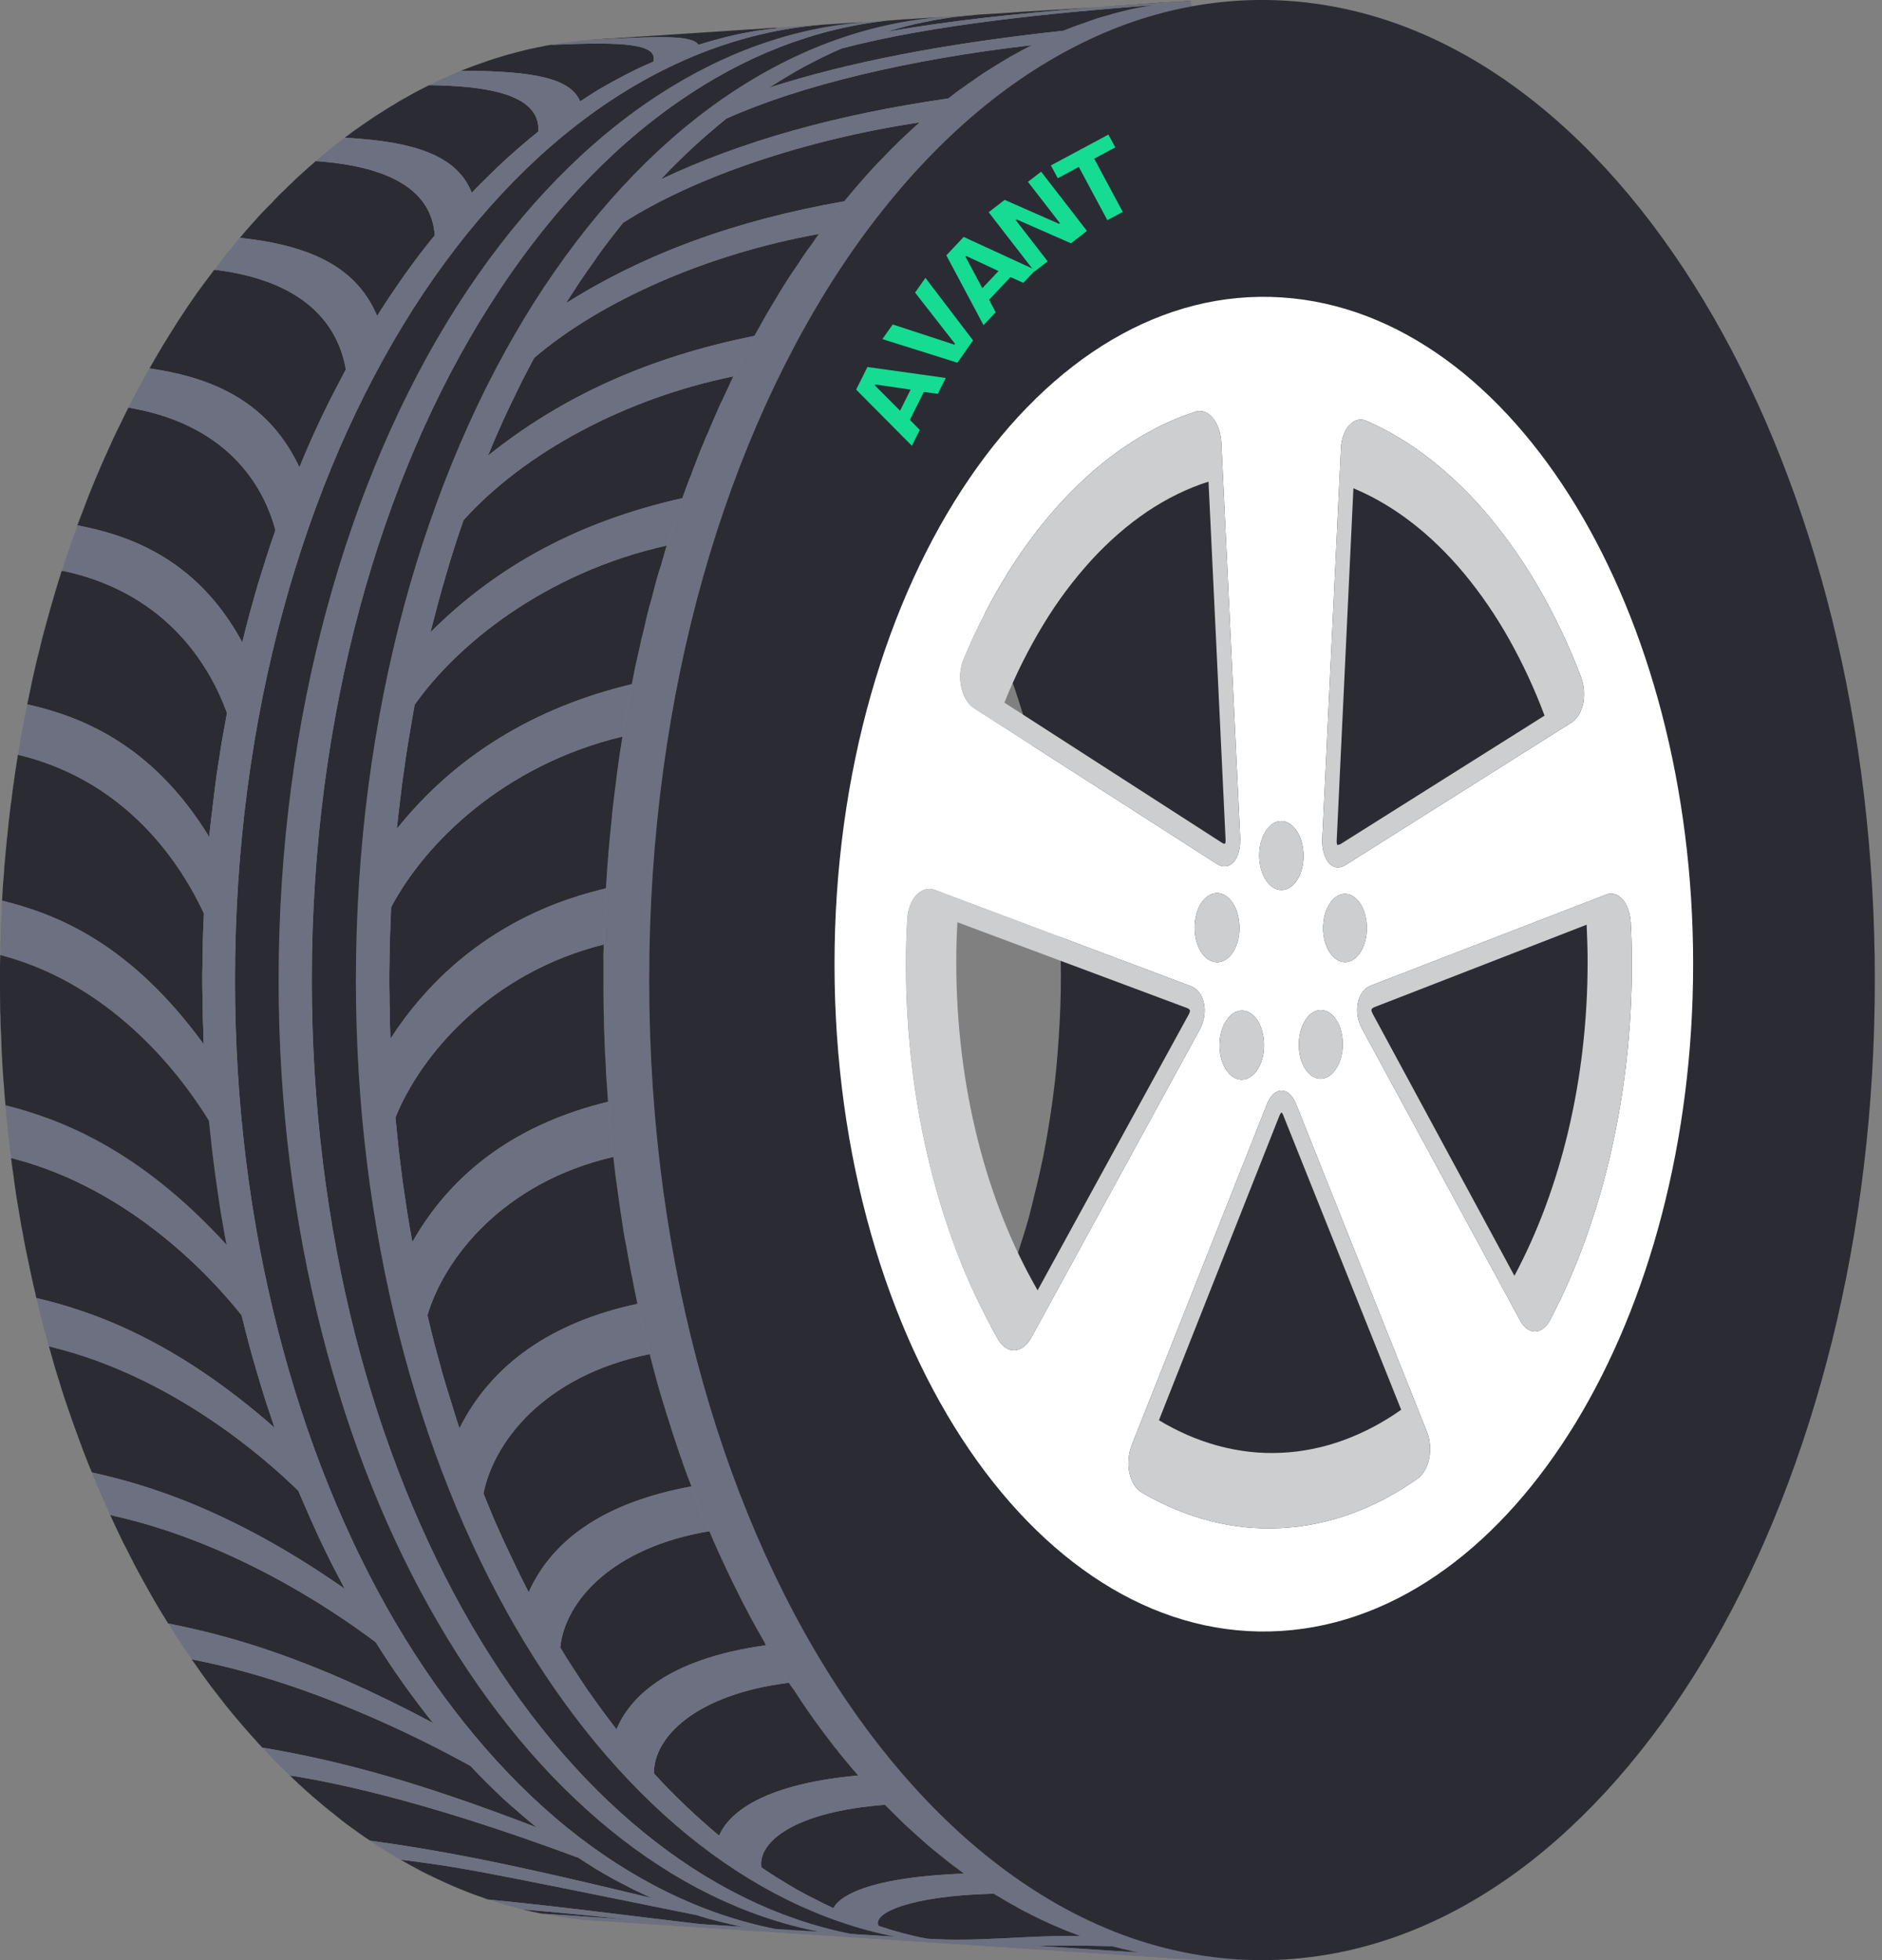 <svg width="96" height="100" viewBox="0 0 96 100" fill="none" xmlns="http://www.w3.org/2000/svg">
<rect x="0" y="0" width="96" height="100" fill="#808080" stroke="none"/>
<g clip-path="url(#clip0_595_10029)">
<path d="M63.846 100.166L29.622 97.928L31.757 96.288L57.855 98.619C61.143 98.903 67.366 99.544 65.954 99.837C64.541 100.129 63.942 100.182 63.846 100.166Z" fill="#6D7080"/>
<path d="M40.332 85.988C40.11 85.639 39.889 85.288 39.667 84.927C39.434 84.554 39.212 84.168 38.991 83.772C38.758 83.376 38.524 82.956 38.303 82.549C38.058 82.082 37.801 81.604 37.568 81.114C37.323 80.636 37.09 80.135 36.857 79.634C36.74 79.388 36.624 79.145 36.519 78.887C36.414 78.655 36.309 78.421 36.216 78.189L36.181 78.118C35.866 77.37 35.551 76.615 35.271 75.833C35.085 75.367 34.91 74.899 34.758 74.421C34.726 74.353 34.699 74.283 34.677 74.211C34.49 73.652 34.304 73.105 34.129 72.534C33.942 71.973 33.779 71.401 33.604 70.83C33.441 70.247 33.289 69.664 33.138 69.081C33.079 68.871 33.021 68.651 32.974 68.441C32.811 67.81 32.66 67.157 32.52 66.517C32.52 66.505 32.508 66.481 32.508 66.469C32.415 66.027 32.321 65.583 32.24 65.127C32.205 64.988 32.17 64.835 32.147 64.685C32.077 64.335 32.018 63.987 31.96 63.636C31.89 63.263 31.82 62.888 31.762 62.517C31.68 61.992 31.599 61.468 31.529 60.931C31.435 60.302 31.354 59.66 31.284 59.02L31.214 58.425C31.155 57.784 31.085 57.141 31.039 56.501C31.027 56.408 31.027 56.303 31.015 56.21C31.004 55.975 30.98 55.743 30.969 55.51C30.945 55.194 30.922 54.869 30.91 54.554C30.899 54.344 30.887 54.121 30.875 53.912C30.852 53.656 30.852 53.4 30.841 53.13C30.841 53.026 30.829 52.922 30.829 52.805C30.817 52.537 30.806 52.267 30.806 52.002C30.806 51.859 30.794 51.71 30.794 51.568C30.782 51.056 30.782 50.53 30.782 50.007V49.551C30.782 49.05 30.782 48.549 30.805 48.048C30.817 47.406 30.84 46.765 30.875 46.124C30.887 45.657 30.91 45.203 30.945 44.748C30.947 44.639 30.955 44.531 30.969 44.423C30.98 44.165 31.004 43.907 31.027 43.65C31.029 43.549 31.037 43.448 31.05 43.348C31.097 42.789 31.155 42.218 31.214 41.669C31.272 41.063 31.342 40.457 31.424 39.86C31.529 39.091 31.633 38.335 31.75 37.576C31.762 37.542 31.762 37.494 31.773 37.461C31.902 36.668 32.041 35.874 32.193 35.092C32.205 35.035 32.216 34.964 32.228 34.905C32.356 34.288 32.484 33.683 32.613 33.088C32.671 32.785 32.741 32.48 32.823 32.188C32.951 31.642 33.091 31.093 33.231 30.558L33.266 30.417C33.406 29.882 33.557 29.344 33.72 28.821C33.755 28.668 33.802 28.529 33.849 28.377C34.28 26.941 34.746 25.555 35.26 24.202C35.516 23.537 35.772 22.874 36.041 22.221C36.042 22.221 36.044 22.221 36.045 22.221C36.047 22.22 36.048 22.219 36.049 22.218C36.05 22.217 36.051 22.216 36.052 22.214C36.052 22.213 36.052 22.211 36.052 22.21C36.297 21.615 36.554 21.018 36.834 20.435C36.892 20.296 36.95 20.158 37.02 20.028C37.556 18.862 38.139 17.744 38.746 16.66C39.049 16.111 39.364 15.573 39.679 15.061C39.702 15.016 39.737 14.968 39.76 14.922C40.098 14.385 40.437 13.861 40.786 13.348C40.984 13.032 41.206 12.729 41.428 12.426C41.533 12.263 41.649 12.101 41.766 11.936C42.174 11.388 42.582 10.864 42.99 10.352C43.013 10.326 43.037 10.292 43.06 10.27C43.363 9.896 43.678 9.534 43.981 9.186C44.296 8.823 44.611 8.473 44.937 8.147C45.252 7.81 45.578 7.482 45.905 7.167C46.231 6.854 46.57 6.536 46.908 6.245C47.223 5.953 47.549 5.688 47.876 5.418C48.039 5.291 48.203 5.15 48.365 5.023C48.644 4.801 48.925 4.589 49.216 4.392C49.286 4.346 49.345 4.298 49.414 4.252C49.764 4.006 50.101 3.763 50.464 3.542C50.815 3.319 51.175 3.098 51.537 2.888C51.898 2.691 52.249 2.493 52.623 2.305H52.634C52.903 2.164 53.169 2.049 53.438 1.92C53.695 1.793 53.95 1.688 54.22 1.571C54.593 1.42 54.966 1.279 55.348 1.151C55.536 1.081 55.723 1.024 55.909 0.953C56.096 0.894 56.282 0.837 56.48 0.789C56.667 0.732 56.865 0.673 57.052 0.627C57.426 0.534 57.823 0.452 58.207 0.37C58.394 0.336 58.581 0.3 58.767 0.265H58.779C58.801 0.265 58.812 0.254 58.836 0.254C59.047 0.217 59.257 0.195 59.467 0.161C59.665 0.137 59.852 0.113 60.05 0.09C60.151 0.088 60.251 0.08 60.352 0.067C60.468 0.067 60.595 0.056 60.738 0.044L60.796 0.322C58.394 0.754 56.062 1.64 53.845 2.911C49.904 5.162 46.313 8.66 43.247 13.137C40.157 17.673 37.627 23.199 35.866 29.426C34.094 35.712 33.114 42.672 33.114 50.007C33.114 57.342 34.093 64.301 35.866 70.573C37.627 76.813 40.157 82.34 43.247 86.862C46.313 91.352 49.904 94.838 53.845 97.099C56.062 98.372 58.394 99.246 60.796 99.677L60.738 99.968C59.84 99.911 58.947 99.79 58.066 99.607H58.043C57.938 99.584 57.833 99.561 57.728 99.538C57.613 99.513 57.508 99.49 57.389 99.456C57.273 99.431 57.169 99.409 57.052 99.374C56.948 99.351 56.831 99.315 56.715 99.292C56.167 99.139 55.629 98.966 55.094 98.768C54.72 98.627 54.347 98.489 53.976 98.324C53.752 98.231 53.544 98.138 53.322 98.033C53.169 97.963 53.019 97.894 52.867 97.812C52.703 97.741 52.552 97.66 52.4 97.577C52.358 97.555 52.316 97.537 52.273 97.521C52.096 97.428 51.933 97.333 51.771 97.24C51.525 97.099 51.267 96.96 51.024 96.807C50.908 96.75 50.802 96.68 50.684 96.609C50.173 96.284 49.661 95.947 49.171 95.584C48.82 95.328 48.47 95.072 48.132 94.793C47.794 94.523 47.444 94.243 47.118 93.952C47.071 93.906 47.013 93.859 46.966 93.813C46.733 93.601 46.488 93.392 46.267 93.182C46.213 93.139 46.163 93.093 46.115 93.043C45.788 92.726 45.462 92.401 45.136 92.076C44.681 91.598 44.214 91.108 43.771 90.581C43.562 90.337 43.352 90.092 43.142 89.837C43.048 89.72 42.944 89.603 42.85 89.486C42.803 89.431 42.761 89.372 42.722 89.311C42.672 89.26 42.626 89.206 42.582 89.149C42.372 88.88 42.162 88.6 41.952 88.32C41.789 88.1 41.638 87.89 41.474 87.666C41.346 87.479 41.218 87.295 41.09 87.109C40.88 86.817 40.67 86.514 40.483 86.198C40.428 86.131 40.378 86.061 40.332 85.988" fill="#6D7080"/>
<path d="M49.473 71.204C49.345 70.958 49.227 70.703 49.1 70.457C49.252 70.177 49.415 69.922 49.566 69.642C49.625 69.525 49.671 69.408 49.73 69.291C50.056 68.639 50.383 67.975 50.674 67.276C50.791 67.007 50.896 66.727 51.001 66.458C51.222 65.898 51.455 65.339 51.652 64.768C51.771 64.44 51.865 64.103 51.969 63.778C52.142 63.24 52.318 62.691 52.471 62.145C52.575 61.76 52.669 61.363 52.762 60.979C52.914 60.384 53.053 59.778 53.181 59.16C53.207 59.064 53.227 58.966 53.24 58.868C53.415 57.982 53.554 57.096 53.685 56.188C53.695 56.094 53.707 56.011 53.718 55.918C53.846 54.962 53.939 53.994 53.998 53.015C54.008 52.961 54.012 52.906 54.01 52.85C54.08 51.849 54.115 50.822 54.115 49.797C54.115 48.77 54.08 47.746 54.01 46.741C54.01 46.673 53.998 46.59 53.998 46.52C53.928 45.541 53.835 44.561 53.718 43.605C53.707 43.57 53.707 43.523 53.695 43.489C53.566 42.544 53.414 41.611 53.24 40.69C53.229 40.642 53.217 40.585 53.206 40.526C53.019 39.594 52.81 38.661 52.564 37.764C52.564 37.752 52.553 37.74 52.553 37.727C52.307 36.83 52.038 35.955 51.747 35.092C51.7 34.965 51.652 34.848 51.607 34.719C51.374 34.045 51.117 33.379 50.849 32.737C50.767 32.54 50.685 32.342 50.604 32.143C50.278 31.396 49.941 30.674 49.578 29.975C49.566 29.964 49.566 29.95 49.556 29.939C49.403 29.647 49.24 29.392 49.088 29.112C47.953 31.405 47.039 33.802 46.36 36.27C45.218 40.399 44.588 44.969 44.588 49.763C44.588 54.565 45.218 59.136 46.36 63.263C47.153 66.155 48.214 68.812 49.473 71.204L49.473 71.204ZM93.455 31.595C94.865 37.297 95.635 43.5 95.635 50.007C95.635 56.501 94.865 62.716 93.455 68.405C92.032 74.13 89.969 79.366 87.391 83.854C84.779 88.391 81.643 92.169 78.111 94.943C74.531 97.741 70.532 99.502 66.264 99.91C64.44 100.084 62.6 100.006 60.796 99.678C58.394 99.246 56.062 98.372 53.846 97.1C49.903 94.838 46.313 91.352 43.247 86.862C40.157 82.34 37.627 76.813 35.866 70.573C34.094 64.302 33.114 57.342 33.114 50.007C33.114 42.671 34.094 35.712 35.866 29.427C37.627 23.2 40.157 17.674 43.247 13.137C46.313 8.659 49.903 5.161 53.846 2.911C56.062 1.641 58.394 0.755 60.796 0.323C62.599 -0.007 64.44 -0.085 66.264 0.089C70.532 0.498 74.531 2.258 78.111 5.068C81.643 7.833 84.779 11.622 87.391 16.157C89.969 20.637 92.032 25.869 93.455 31.595Z" fill="#2B2C33"/>
<path d="M60.596 0.044H60.736C60.596 0.056 60.469 0.067 60.352 0.067C60.386 0.058 60.421 0.054 60.456 0.056C60.503 0.055 60.55 0.051 60.596 0.044" fill="#2B2C33"/>
<path d="M60.353 0.067C60.252 0.081 60.15 0.089 60.049 0.091C59.944 0.101 59.84 0.113 59.747 0.113L59.208 0.138C59.582 0.113 59.968 0.091 60.353 0.067Z" fill="#2B2C33"/>
<path d="M59.209 0.138L59.746 0.114C58.929 0.172 58.159 0.232 56.177 0.359C56.738 0.311 57.321 0.266 57.926 0.232C58.346 0.196 58.779 0.172 59.209 0.138Z" fill="#2B2C33"/>
<path d="M57.729 99.539C57.833 99.562 57.938 99.585 58.042 99.608C57.822 99.562 57.612 99.515 57.39 99.458C57.508 99.491 57.612 99.515 57.729 99.539Z" fill="#2B2C33"/>
<path d="M58.043 99.607L52.877 99.27C54.069 99.247 55.244 99.247 56.715 99.292C56.831 99.315 56.948 99.352 57.052 99.375C57.168 99.409 57.273 99.432 57.39 99.456C57.613 99.513 57.822 99.561 58.043 99.607" fill="#2B2C33"/>
<path d="M52.12 0.603L57.926 0.232C57.321 0.266 56.738 0.311 56.177 0.359C56.084 0.359 55.991 0.371 55.886 0.371C55.852 0.38 55.817 0.384 55.782 0.382C54.848 0.44 53.659 0.509 52.12 0.603Z" fill="#6D7080"/>
<path d="M57.052 0.627C57.238 0.579 57.437 0.534 57.623 0.486C57.81 0.44 58.008 0.404 58.206 0.369C57.821 0.452 57.425 0.534 57.052 0.627Z" fill="#6D7080"/>
<path d="M56.48 0.789C56.282 0.837 56.096 0.894 55.909 0.954C56.096 0.894 56.294 0.837 56.48 0.789Z" fill="#6D7080"/>
<path d="M53.322 98.034C53.195 97.974 53.064 97.917 52.937 97.859C52.751 97.766 52.575 97.683 52.399 97.578C52.552 97.661 52.703 97.742 52.866 97.814C53.019 97.895 53.169 97.963 53.322 98.034" fill="#2B2C33"/>
<path d="M51.771 97.241C51.933 97.334 52.096 97.428 52.272 97.521C52.096 97.427 51.933 97.346 51.771 97.241Z" fill="#2B2C33"/>
<path d="M51.025 96.808C51.269 96.961 51.525 97.1 51.772 97.241C51.514 97.114 51.264 96.969 51.025 96.808Z" fill="#2B2C33"/>
<path d="M49.403 4.253H49.415C49.345 4.299 49.286 4.347 49.217 4.392C49.276 4.347 49.345 4.299 49.403 4.253" fill="#6D7080"/>
<path d="M47.2 0.919L45.52 1.035C45.707 1.012 45.894 0.998 46.08 0.987C46.407 0.976 46.803 0.952 47.2 0.919Z" fill="#2B2C33"/>
<path d="M46.267 93.182C46.488 93.392 46.733 93.601 46.966 93.813C46.733 93.615 46.5 93.403 46.267 93.182" fill="#2B2C33"/>
<path d="M45.24 1.618C45.567 1.513 45.893 1.431 46.22 1.338C46.535 1.255 46.861 1.185 47.199 1.117C47.526 1.047 47.852 0.987 48.179 0.942C48.505 0.882 48.843 0.848 49.171 0.815C49.426 0.789 49.683 0.767 49.94 0.744C50.195 0.732 50.464 0.707 50.722 0.696C51.222 0.662 51.689 0.639 52.12 0.602C53.659 0.509 54.848 0.44 55.781 0.381C51.548 0.72 48.39 1.069 45.24 1.618Z" fill="#2B2C33"/>
<path d="M44.821 98.254C44.471 97.638 46.313 96.718 50.684 96.61C50.802 96.68 50.908 96.751 51.024 96.808C51.263 96.969 51.513 97.113 51.771 97.241C51.933 97.346 52.096 97.427 52.272 97.521C52.316 97.537 52.358 97.556 52.4 97.578C52.574 97.683 52.75 97.764 52.937 97.858C53.064 97.917 53.195 97.974 53.322 98.034C53.544 98.138 53.752 98.231 53.976 98.325C54.347 98.489 54.72 98.627 55.094 98.768C52.493 98.721 49.903 99.083 47.304 98.908C47.094 98.873 46.885 98.826 46.675 98.78C46.477 98.732 46.267 98.675 46.057 98.627C45.847 98.57 45.648 98.512 45.439 98.452C45.241 98.384 45.031 98.325 44.821 98.254" fill="#2B2C33"/>
<path d="M45.905 7.168C45.578 7.483 45.252 7.811 44.937 8.148C45.252 7.811 45.578 7.483 45.905 7.168Z" fill="#2B2C33"/>
<path d="M42.512 97.346C42.197 97.207 41.882 97.054 41.579 96.89C41.264 96.74 40.95 96.565 40.646 96.4C40.343 96.225 40.04 96.041 39.737 95.855C39.434 95.668 39.131 95.47 38.839 95.272C38.641 93.975 40.53 92.424 45.136 92.076C45.462 92.402 45.789 92.727 46.115 93.045C46.163 93.094 46.214 93.14 46.267 93.183C46.5 93.404 46.733 93.616 46.966 93.814C47.013 93.86 47.071 93.907 47.118 93.953C47.444 94.244 47.794 94.524 48.132 94.794C48.47 95.073 48.82 95.329 49.171 95.585C43.865 95.795 42.745 96.89 42.512 97.346" fill="#2B2C33"/>
<path d="M44.424 1.106C44.272 1.118 44.121 1.13 43.969 1.14C43.943 1.129 43.914 1.129 43.888 1.14L44.424 1.106Z" fill="#6D7080"/>
<path d="M42.85 89.486C42.943 89.603 43.048 89.72 43.142 89.837C43.048 89.72 42.944 89.603 42.85 89.486Z" fill="#6D7080"/>
<path d="M42.582 89.149C42.626 89.206 42.672 89.26 42.722 89.311C42.664 89.254 42.629 89.195 42.582 89.149Z" fill="#2B2C33"/>
<path d="M41.09 87.109C41.218 87.295 41.346 87.479 41.474 87.666C41.136 87.188 40.798 86.698 40.483 86.198C40.67 86.514 40.88 86.817 41.09 87.109" fill="#2B2C33"/>
<path d="M40.903 13.161C41.066 12.915 41.241 12.672 41.427 12.426C41.206 12.729 40.984 13.032 40.786 13.348C40.82 13.283 40.859 13.22 40.903 13.161" fill="#6D7080"/>
<path d="M39.224 4.474C39.527 4.287 39.831 4.089 40.134 3.914C40.437 3.729 40.74 3.554 41.043 3.389C41.358 3.226 41.661 3.064 41.976 2.911C42.279 2.761 42.594 2.62 42.909 2.481C47.538 1.244 53.812 0.65 58.767 0.266C58.581 0.299 58.393 0.336 58.206 0.369C58.008 0.404 57.81 0.44 57.623 0.486C57.437 0.534 57.239 0.579 57.052 0.627C56.866 0.673 56.667 0.732 56.481 0.789C56.294 0.837 56.096 0.894 55.909 0.952C55.722 1.024 55.535 1.081 55.349 1.151C54.966 1.279 54.593 1.42 54.219 1.57C48.109 2.235 43.34 3.157 39.224 4.474Z" fill="#2B2C33"/>
<path d="M40.331 85.988C40.377 86.061 40.428 86.131 40.483 86.198C40.798 86.698 41.136 87.188 41.474 87.666C41.637 87.89 41.789 88.1 41.952 88.32C42.162 88.6 42.372 88.88 42.582 89.149C42.629 89.195 42.663 89.254 42.722 89.311C42.76 89.372 42.803 89.431 42.85 89.486C42.943 89.603 43.048 89.72 43.142 89.837C43.351 90.092 43.561 90.337 43.771 90.581C38.524 91.06 37.078 92.716 36.682 93.649C36.402 93.417 36.111 93.171 35.831 92.913C35.551 92.669 35.271 92.413 34.991 92.143C34.711 91.877 34.443 91.608 34.163 91.328C33.895 91.06 33.627 90.769 33.359 90.477C33.324 88.659 35.458 86.444 40.238 85.849C40.273 85.895 40.296 85.943 40.331 85.988" fill="#2B2C33"/>
<path d="M40.063 14.432C40.297 14.059 40.542 13.708 40.786 13.348C40.437 13.861 40.099 14.384 39.76 14.922C39.865 14.758 39.959 14.594 40.063 14.432" fill="#6D7080"/>
<path d="M39.259 15.76C39.399 15.528 39.539 15.296 39.679 15.061C39.364 15.574 39.049 16.111 38.746 16.659C38.909 16.355 39.084 16.052 39.259 15.76" fill="#6D7080"/>
<path d="M37.568 81.115C37.801 81.605 38.058 82.083 38.303 82.549C38.524 82.958 38.757 83.376 38.991 83.773C39.013 83.83 39.04 83.885 39.072 83.937C33.942 84.647 32.1 86.665 31.447 88.228C31.202 87.901 30.945 87.574 30.7 87.237C30.455 86.897 30.21 86.561 29.966 86.21C29.733 85.873 29.499 85.511 29.266 85.148C29.033 84.8 28.8 84.427 28.578 84.053C28.811 81.687 31.248 78.936 36.181 78.119C36.192 78.141 36.204 78.167 36.215 78.189C36.309 78.433 36.414 78.656 36.519 78.888C36.624 79.146 36.74 79.39 36.857 79.635C37.09 80.136 37.323 80.638 37.568 81.116" fill="#2B2C33"/>
<path d="M37.405 19.201C37.277 19.469 37.148 19.748 37.02 20.028C36.951 20.161 36.889 20.297 36.834 20.436C36.786 20.519 36.743 20.605 36.705 20.692C36.484 21.194 36.262 21.695 36.052 22.209L36.041 22.221C35.819 22.745 35.609 23.27 35.411 23.794C35.353 23.934 35.306 24.063 35.26 24.202C35.096 24.599 34.956 25.008 34.805 25.416C29.605 26.582 25.395 28.821 21.956 32.259L22.34 30.79C22.469 30.302 22.608 29.822 22.748 29.344C22.888 28.866 23.028 28.388 23.18 27.923C23.332 27.456 23.483 26.99 23.646 26.534C26.783 23.059 31.925 20.319 37.405 19.201Z" fill="#2B2C33"/>
<path d="M36.706 20.692C36.744 20.604 36.787 20.518 36.834 20.435C36.554 21.018 36.298 21.615 36.053 22.21C36.263 21.694 36.484 21.194 36.706 20.693" fill="#6D7080"/>
<path d="M37.055 6.048C40.833 4.358 46.348 3.028 52.623 2.306C52.249 2.493 51.899 2.691 51.536 2.889C51.175 3.099 50.815 3.319 50.464 3.543C50.102 3.763 49.764 4.007 49.414 4.253H49.403C49.344 4.299 49.276 4.346 49.216 4.392C48.925 4.59 48.645 4.802 48.365 5.023C42.652 5.849 37.859 7.19 33.709 9.149C33.977 8.858 34.245 8.592 34.525 8.311C34.793 8.043 35.073 7.773 35.352 7.519C35.633 7.261 35.912 7.004 36.204 6.76C36.484 6.514 36.775 6.282 37.055 6.048" fill="#2B2C33"/>
<path d="M36.216 78.189C36.309 78.421 36.414 78.655 36.519 78.888C36.414 78.655 36.309 78.432 36.216 78.189Z" fill="#2B2C33"/>
<path d="M36.053 22.209C36.053 22.211 36.053 22.213 36.052 22.214C36.052 22.216 36.051 22.217 36.05 22.218C36.048 22.219 36.047 22.22 36.046 22.221C36.044 22.221 36.043 22.222 36.041 22.222L36.053 22.209Z" fill="#6D7080"/>
<path d="M36.041 22.221C35.773 22.875 35.516 23.538 35.26 24.202C35.306 24.063 35.353 23.934 35.411 23.795C35.609 23.27 35.819 22.746 36.041 22.221Z" fill="#6D7080"/>
<path d="M34.758 74.423C34.91 74.901 35.084 75.368 35.271 75.835C35.131 75.495 35.003 75.133 34.874 74.785C34.829 74.667 34.79 74.546 34.758 74.423" fill="#2B2C33"/>
<path d="M34.012 27.831C33.954 28.015 33.895 28.191 33.849 28.378C33.802 28.53 33.755 28.669 33.721 28.822C33.639 29.054 33.569 29.3 33.499 29.544C33.417 29.823 33.347 30.126 33.266 30.418C33.254 30.466 33.242 30.511 33.231 30.559C33.161 30.803 33.091 31.049 33.033 31.292C32.963 31.596 32.893 31.887 32.823 32.189C32.741 32.481 32.671 32.786 32.613 33.089C32.473 33.684 32.345 34.289 32.228 34.906C27.238 36.098 23.203 38.58 20.242 42.287C20.3 41.752 20.358 41.215 20.428 40.68C20.487 40.142 20.556 39.618 20.638 39.092C20.708 38.556 20.79 38.032 20.883 37.519C20.965 36.994 21.058 36.482 21.151 35.956C23.262 32.948 27.751 29.229 34.012 27.831Z" fill="#2B2C33"/>
<path d="M33.72 28.821C33.557 29.344 33.406 29.882 33.266 30.417C33.347 30.125 33.417 29.822 33.499 29.542C33.569 29.299 33.639 29.053 33.72 28.821" fill="#6D7080"/>
<path d="M33.032 31.291C33.091 31.048 33.16 30.802 33.23 30.558C33.09 31.093 32.95 31.642 32.822 32.189C32.892 31.886 32.962 31.595 33.032 31.291" fill="#6D7080"/>
<path d="M32.613 33.088C32.485 33.683 32.356 34.289 32.228 34.906C32.345 34.288 32.473 33.682 32.613 33.088Z" fill="#6D7080"/>
<path d="M32.45 66.214C32.38 65.851 32.298 65.49 32.24 65.127C32.321 65.583 32.415 66.027 32.508 66.469C32.485 66.387 32.473 66.293 32.45 66.214" fill="#2B2C33"/>
<path d="M31.959 63.637C32.018 63.988 32.076 64.337 32.146 64.686C32.169 64.837 32.204 64.99 32.239 65.128C32.297 65.491 32.379 65.853 32.449 66.215C32.472 66.294 32.484 66.388 32.507 66.471C32.507 66.481 32.519 66.507 32.519 66.518C28.123 67.46 25.069 69.608 23.436 72.872C23.285 72.406 23.133 71.94 22.993 71.462C22.841 70.996 22.701 70.516 22.561 70.038C22.433 69.549 22.293 69.071 22.165 68.581C22.037 68.091 21.92 67.602 21.804 67.101C22.666 64.186 25.663 60.325 31.283 59.021C31.353 59.661 31.435 60.303 31.528 60.932C31.598 61.47 31.68 61.993 31.761 62.519C31.773 62.624 31.796 62.717 31.808 62.822C31.855 63.102 31.901 63.369 31.959 63.637" fill="#2B2C33"/>
<path d="M31.762 62.519C31.82 62.89 31.89 63.264 31.96 63.637C31.902 63.369 31.855 63.102 31.808 62.822C31.797 62.717 31.773 62.624 31.762 62.519Z" fill="#6D7080"/>
<path d="M31.785 11.365C35.423 9.033 41.078 7.119 46.908 6.245C46.57 6.536 46.232 6.853 45.905 7.167C45.579 7.482 45.252 7.809 44.938 8.146C44.611 8.473 44.296 8.823 43.981 9.185C43.678 9.534 43.363 9.895 43.06 10.27C37.545 11.237 32.904 12.927 28.87 15.469C29.103 15.097 29.337 14.746 29.57 14.384C29.803 14.036 30.048 13.685 30.293 13.348C30.526 12.997 30.771 12.659 31.027 12.332C31.272 12.007 31.529 11.68 31.785 11.365" fill="#2B2C33"/>
<path d="M31.47 39.477C31.552 38.837 31.645 38.206 31.75 37.577C31.633 38.335 31.528 39.092 31.423 39.861C31.435 39.734 31.458 39.606 31.47 39.477" fill="#6D7080"/>
<path d="M31.237 41.401C31.295 40.877 31.353 40.364 31.423 39.861C31.342 40.457 31.272 41.064 31.213 41.669C31.215 41.579 31.223 41.489 31.237 41.401" fill="#6D7080"/>
<path d="M30.98 44.211C30.992 44.024 31.004 43.837 31.027 43.651C31.004 43.907 30.98 44.165 30.969 44.423C30.969 44.352 30.98 44.282 30.98 44.211" fill="#2B2C33"/>
<path d="M30.969 55.511C30.946 55.243 30.934 54.962 30.911 54.682V54.555C30.922 54.869 30.946 55.196 30.969 55.511Z" fill="#6D7080"/>
<path d="M30.84 53.132C30.852 53.4 30.852 53.657 30.875 53.913C30.852 53.657 30.852 53.4 30.84 53.132Z" fill="#2B2C33"/>
<path d="M30.806 52.002C30.806 52.269 30.817 52.537 30.829 52.805C30.819 52.736 30.816 52.666 30.817 52.596C30.806 52.398 30.806 52.2 30.806 52.002" fill="#2B2C33"/>
<path d="M20.766 61.805C20.684 61.282 20.614 60.756 20.533 60.231C20.463 59.696 20.404 59.158 20.335 58.623C20.276 58.087 20.23 57.552 20.171 57.014C21.442 53.844 24.987 49.634 30.793 48.187C30.793 48.339 30.793 48.49 30.782 48.642V50.007C30.782 50.53 30.782 51.056 30.793 51.569C30.793 51.71 30.805 51.861 30.805 52.002C30.805 52.2 30.805 52.398 30.817 52.596C30.815 52.666 30.819 52.736 30.828 52.805C30.828 52.922 30.84 53.027 30.84 53.132C30.852 53.4 30.852 53.657 30.875 53.912C30.887 54.121 30.898 54.345 30.91 54.554V54.682C30.933 54.962 30.945 55.242 30.968 55.511C30.98 55.743 31.003 55.975 31.015 56.21C26.456 57.316 23.098 59.719 21.034 63.368C20.941 62.855 20.848 62.331 20.766 61.805Z" fill="#2B2C33"/>
<path d="M41.428 12.427C41.241 12.673 41.066 12.916 40.903 13.163C40.859 13.222 40.82 13.284 40.786 13.349C40.541 13.709 40.297 14.059 40.063 14.434C39.958 14.594 39.865 14.759 39.76 14.923C39.737 14.969 39.702 15.017 39.679 15.062C39.539 15.296 39.399 15.528 39.259 15.76C39.084 16.052 38.909 16.355 38.746 16.661C38.653 16.823 38.571 16.974 38.478 17.139C33.126 18.211 28.683 20.204 24.894 23.246C25.069 22.804 25.255 22.372 25.442 21.953C25.628 21.523 25.827 21.1 26.025 20.682C26.223 20.274 26.421 19.867 26.62 19.457C26.829 19.05 27.039 18.653 27.249 18.257C30.689 15.319 36.122 12.95 41.766 11.937C41.649 12.101 41.533 12.262 41.428 12.427Z" fill="#2B2C33"/>
<path d="M30.374 2.014C33.464 1.816 36.554 1.614 39.644 1.408C39.631 1.423 39.615 1.434 39.597 1.443C39.259 1.477 38.933 1.525 38.595 1.57C38.257 1.63 37.93 1.689 37.603 1.757C37.265 1.828 36.939 1.91 36.612 2.003C36.286 2.086 35.959 2.179 35.633 2.283C35.272 1.816 33.977 1.816 29.966 2.048C30.012 2.039 30.059 2.036 30.106 2.038C30.152 2.028 30.199 2.024 30.246 2.026C30.293 2.026 30.339 2.014 30.374 2.014" fill="#2B2C33"/>
<path d="M35.271 75.833C31.015 76.615 28.229 78.421 26.969 81.231C26.759 80.834 26.561 80.426 26.363 80.019C26.165 79.609 25.967 79.19 25.768 78.772C25.582 78.352 25.384 77.931 25.197 77.501C25.022 77.068 24.836 76.637 24.661 76.194C25.174 73.606 27.704 70.19 33.137 69.081C33.289 69.664 33.441 70.247 33.604 70.83C33.779 71.401 33.942 71.973 34.129 72.534C34.303 73.105 34.49 73.652 34.677 74.212C34.699 74.283 34.726 74.353 34.758 74.421C34.79 74.544 34.829 74.665 34.875 74.784C35.003 75.131 35.132 75.494 35.271 75.833" fill="#2B2C33"/>
<path d="M27.751 97.637H27.669C27.578 97.626 27.488 97.606 27.401 97.578C27.516 97.605 27.633 97.624 27.751 97.637Z" fill="#2B2C33"/>
<path d="M27.517 2.399C27.401 2.423 27.284 2.445 27.168 2.47C27.284 2.445 27.401 2.423 27.517 2.399Z" fill="#6D7080"/>
<path d="M26.678 97.416C28.229 97.543 30.012 97.719 31.901 97.917C30.654 97.834 29.01 97.719 27.75 97.636C27.633 97.624 27.516 97.604 27.401 97.578C27.306 97.564 27.213 97.545 27.121 97.521C26.969 97.485 26.818 97.45 26.678 97.416" fill="#2B2C33"/>
<path d="M29.593 5.173C29.115 4.043 27.412 3.611 23.506 3.611C23.88 3.46 24.264 3.319 24.637 3.192C25.022 3.053 25.407 2.935 25.792 2.818C26.177 2.714 26.561 2.609 26.946 2.516C27.016 2.504 27.098 2.481 27.168 2.471C27.284 2.445 27.401 2.423 27.517 2.399C27.715 2.352 27.914 2.318 28.124 2.283H28.275C31.762 2.131 33.592 2.224 33.324 3.147C33.009 3.286 32.683 3.424 32.38 3.577C32.053 3.74 31.75 3.891 31.435 4.067C31.12 4.23 30.817 4.418 30.502 4.59C30.199 4.777 29.896 4.975 29.593 5.173" fill="#2B2C33"/>
<path d="M26.678 97.416C26.818 97.45 26.969 97.485 27.121 97.521C27.026 97.507 26.933 97.487 26.841 97.461C26.785 97.452 26.73 97.436 26.678 97.416Z" fill="#2B2C33"/>
<path d="M24.952 96.916H24.905C24.789 96.879 24.684 96.834 24.567 96.786C24.692 96.839 24.821 96.882 24.952 96.916Z" fill="#2B2C33"/>
<path d="M24.066 9.837C23.366 8.065 21.431 7.228 17.583 7.027C17.816 6.853 18.038 6.678 18.271 6.526C18.388 6.432 18.516 6.353 18.632 6.27C18.982 6.024 19.344 5.792 19.705 5.57C19.833 5.489 19.962 5.408 20.09 5.338C20.276 5.221 20.463 5.104 20.661 5.001C20.708 4.975 20.743 4.953 20.79 4.929C21.151 4.72 21.512 4.533 21.886 4.347H22.037C24.427 4.392 27.599 4.683 27.459 6.712C27.168 6.947 26.876 7.18 26.585 7.436C26.305 7.68 26.013 7.938 25.733 8.193C25.453 8.451 25.174 8.719 24.894 8.999C24.614 9.268 24.334 9.546 24.066 9.837" fill="#2B2C33"/>
<path d="M30.91 45.321C29.138 45.763 23.728 47.115 19.915 52.993C19.904 52.747 19.904 52.503 19.892 52.257C19.892 52.002 19.88 51.757 19.88 51.513C19.869 51.255 19.869 51.01 19.869 50.754C19.857 50.508 19.857 50.253 19.857 50.008C19.857 49.693 19.857 49.378 19.869 49.062C19.869 48.759 19.88 48.445 19.88 48.142C19.892 47.827 19.904 47.523 19.915 47.208C19.927 46.905 19.939 46.592 19.95 46.288C21.664 43.034 25.675 39.035 31.75 37.577C31.645 38.206 31.552 38.837 31.47 39.477C31.459 39.607 31.435 39.734 31.424 39.862C31.354 40.365 31.295 40.877 31.237 41.402C31.224 41.491 31.216 41.58 31.214 41.67C31.155 42.219 31.097 42.791 31.05 43.349C31.037 43.449 31.029 43.55 31.027 43.651C31.004 43.839 30.992 44.025 30.98 44.212C30.98 44.282 30.969 44.353 30.969 44.423C30.955 44.531 30.947 44.64 30.945 44.749C30.934 44.936 30.922 45.123 30.91 45.321" fill="#2B2C33"/>
<path d="M20.627 94.897C23.716 95.305 23.716 95.305 35.551 97.707C35.738 97.764 35.936 97.824 36.123 97.883C36.321 97.929 36.519 97.987 36.706 98.033C36.904 98.081 37.102 98.127 37.288 98.175C37.486 98.22 37.685 98.266 37.883 98.302L35.714 98.161C32.123 97.741 28.555 97.263 24.952 96.914C24.821 96.882 24.692 96.839 24.567 96.785C24.299 96.703 24.031 96.599 23.763 96.493C23.39 96.343 23.017 96.19 22.644 96.015C22.259 95.843 21.897 95.667 21.524 95.48C21.151 95.282 20.79 95.084 20.428 94.874C20.494 94.888 20.56 94.895 20.626 94.897" fill="#2B2C33"/>
<path d="M20.661 4.999C20.463 5.104 20.276 5.22 20.09 5.336C20.274 5.213 20.465 5.101 20.661 4.999Z" fill="#2B2C33"/>
<path d="M38.839 95.27C39.131 95.469 39.434 95.667 39.737 95.853C40.04 96.04 40.343 96.224 40.647 96.4C40.95 96.564 41.264 96.74 41.579 96.89C41.882 97.053 42.197 97.206 42.512 97.345C42.745 96.89 43.865 95.794 49.17 95.584C49.66 95.947 50.173 96.284 50.684 96.609C46.313 96.716 44.471 97.636 44.821 98.254C45.031 98.324 45.24 98.384 45.439 98.452C45.648 98.511 45.847 98.57 46.057 98.627C46.267 98.675 46.476 98.732 46.675 98.78C46.885 98.825 47.094 98.873 47.304 98.907C49.903 99.082 52.493 98.721 55.093 98.768C55.628 98.966 56.166 99.139 56.715 99.292C55.243 99.246 54.069 99.246 52.878 99.27L58.043 99.607H58.065C58.946 99.79 59.839 99.911 60.736 99.968L45.614 98.978L45.625 98.802C41.871 98.056 38.314 96.272 35.061 93.615C31.773 90.92 28.8 87.329 26.305 83.027C23.786 78.689 21.757 73.64 20.346 68.068C18.936 62.47 18.154 56.385 18.154 50.007C18.154 43.243 19.029 36.806 20.603 30.943C22.177 25.113 24.439 19.866 27.226 15.457C29.989 11.097 33.242 7.552 36.845 5.045C40.355 2.608 44.156 1.162 48.132 0.859C48.192 0.859 48.248 0.847 48.307 0.847L49.941 0.744C49.683 0.766 49.426 0.789 49.17 0.814C48.843 0.847 48.505 0.882 48.179 0.942C47.852 0.987 47.526 1.046 47.199 1.117C46.861 1.185 46.535 1.255 46.22 1.337C45.893 1.43 45.567 1.513 45.24 1.618C48.389 1.069 51.547 0.72 55.781 0.381C55.816 0.383 55.852 0.379 55.886 0.369C55.991 0.369 56.084 0.359 56.178 0.359C58.158 0.23 58.929 0.171 59.747 0.113C59.848 0.11 59.949 0.103 60.049 0.089C59.852 0.113 59.664 0.137 59.466 0.16C59.257 0.194 59.047 0.216 58.835 0.254C58.813 0.254 58.801 0.264 58.779 0.264H58.767C53.812 0.65 47.538 1.244 42.908 2.481C42.594 2.62 42.279 2.761 41.976 2.911C41.661 3.064 41.358 3.226 41.043 3.389C40.74 3.554 40.437 3.728 40.133 3.913C39.83 4.089 39.527 4.287 39.224 4.474C43.34 3.157 48.109 2.235 54.218 1.57C53.95 1.688 53.695 1.793 53.438 1.92C53.169 2.048 52.903 2.164 52.634 2.305H52.622C46.348 3.028 40.833 4.357 37.055 6.047C36.775 6.282 36.484 6.514 36.204 6.76C35.913 7.004 35.633 7.26 35.353 7.518C35.073 7.773 34.793 8.042 34.525 8.311C34.245 8.591 33.977 8.858 33.709 9.149C37.86 7.19 42.652 5.85 48.365 5.023C48.202 5.15 48.039 5.291 47.876 5.418C47.549 5.687 47.223 5.953 46.908 6.245C41.078 7.119 35.423 9.033 31.785 11.365C31.528 11.679 31.272 12.007 31.027 12.332C30.77 12.658 30.526 12.996 30.292 13.348C30.047 13.685 29.803 14.036 29.57 14.384C29.336 14.746 29.103 15.097 28.87 15.469C32.904 12.927 37.545 11.238 43.06 10.27C43.037 10.292 43.014 10.326 42.99 10.351C42.582 10.863 42.174 11.388 41.766 11.936C36.123 12.949 30.689 15.319 27.249 18.256C27.039 18.652 26.829 19.049 26.62 19.455C26.421 19.866 26.223 20.274 26.025 20.681C25.827 21.101 25.628 21.522 25.442 21.952C25.255 22.37 25.069 22.804 24.894 23.245C28.683 20.203 33.126 18.21 38.478 17.137C38.571 16.974 38.653 16.822 38.746 16.659C38.14 17.744 37.557 18.862 37.02 20.028C37.148 19.747 37.277 19.47 37.405 19.201C31.925 20.32 26.783 23.058 23.646 26.534C23.483 26.989 23.331 27.456 23.18 27.923C23.028 28.388 22.888 28.866 22.748 29.344C22.608 29.822 22.468 30.3 22.34 30.79L21.956 32.259C25.395 28.821 29.604 26.582 34.805 25.416C34.956 25.008 35.096 24.599 35.259 24.202C34.746 25.555 34.28 26.941 33.849 28.376C33.895 28.19 33.953 28.014 34.012 27.83C27.75 29.228 23.261 32.947 21.151 35.955C21.058 36.481 20.964 36.993 20.883 37.518C20.79 38.032 20.708 38.556 20.638 39.091C20.556 39.617 20.486 40.141 20.428 40.679C20.358 41.214 20.3 41.752 20.241 42.287C23.203 38.579 27.237 36.097 32.228 34.905C32.216 34.965 32.205 35.036 32.193 35.093C32.041 35.874 31.901 36.668 31.773 37.461C31.762 37.495 31.762 37.542 31.75 37.576C25.675 39.034 21.664 43.033 19.95 46.287C19.938 46.59 19.927 46.904 19.915 47.207C19.903 47.522 19.892 47.828 19.88 48.141C19.88 48.444 19.868 48.758 19.868 49.061C19.857 49.378 19.857 49.692 19.857 50.007C19.857 50.253 19.857 50.507 19.868 50.753C19.868 51.008 19.868 51.255 19.88 51.512C19.88 51.756 19.892 52.002 19.892 52.256C19.903 52.502 19.903 52.746 19.915 52.992C23.728 47.114 29.138 45.762 30.91 45.32C30.922 45.122 30.934 44.935 30.945 44.748C30.91 45.204 30.887 45.657 30.875 46.124C30.84 46.766 30.817 47.406 30.805 48.048C30.782 48.55 30.782 49.05 30.782 49.551V48.643C30.794 48.49 30.794 48.34 30.794 48.187C24.987 49.633 21.442 53.844 20.172 57.014C20.23 57.551 20.276 58.086 20.335 58.624C20.405 59.159 20.463 59.697 20.533 60.232C20.614 60.755 20.684 61.282 20.766 61.806C20.848 62.332 20.941 62.855 21.034 63.368C23.098 59.72 26.456 57.317 31.015 56.21C31.027 56.303 31.027 56.408 31.038 56.502C31.085 57.142 31.155 57.784 31.213 58.426L31.283 59.02C25.663 60.325 22.667 64.186 21.804 67.1C21.921 67.601 22.037 68.091 22.165 68.58C22.294 69.07 22.433 69.548 22.562 70.038C22.702 70.516 22.841 70.995 22.993 71.461C23.133 71.939 23.285 72.404 23.436 72.871C25.069 69.607 28.124 67.46 32.519 66.517C32.659 67.158 32.811 67.811 32.974 68.441C33.021 68.651 33.079 68.872 33.137 69.082C27.704 70.19 25.174 73.606 24.661 76.194C24.836 76.637 25.022 77.068 25.197 77.501C25.384 77.931 25.582 78.352 25.768 78.772C25.966 79.19 26.165 79.609 26.363 80.019C26.561 80.426 26.759 80.834 26.969 81.231C28.229 78.421 31.015 76.615 35.271 75.833C35.551 76.615 35.866 77.37 36.181 78.118C31.249 78.935 28.812 81.687 28.578 84.052C28.8 84.426 29.033 84.799 29.266 85.147C29.5 85.51 29.733 85.871 29.966 86.209C30.211 86.559 30.456 86.897 30.701 87.236C30.945 87.573 31.202 87.902 31.447 88.227C32.1 86.664 33.942 84.647 39.072 83.936C39.041 83.884 39.014 83.829 38.991 83.773C39.212 84.168 39.434 84.554 39.667 84.927C39.889 85.289 40.11 85.64 40.332 85.988C40.297 85.943 40.273 85.895 40.239 85.85C35.458 86.444 33.324 88.66 33.359 90.477C33.627 90.769 33.896 91.06 34.164 91.329C34.444 91.609 34.712 91.878 34.992 92.144C35.271 92.413 35.551 92.67 35.831 92.914C36.111 93.171 36.402 93.417 36.682 93.649C37.079 92.716 38.524 91.06 43.771 90.581C44.215 91.108 44.681 91.598 45.136 92.076C40.53 92.425 38.641 93.975 38.839 95.271" fill="#6D7080"/>
<path d="M19.705 5.57C19.344 5.792 18.982 6.025 18.633 6.272C18.516 6.353 18.388 6.432 18.271 6.526C18.399 6.421 18.539 6.317 18.679 6.224C19.017 5.991 19.355 5.782 19.705 5.57Z" fill="#6D7080"/>
<path d="M19.239 16.123C18.247 13.768 16.079 12.543 12.243 12.135C12.267 12.098 12.294 12.063 12.324 12.03C12.592 11.705 12.884 11.388 13.164 11.074C13.21 11.017 13.269 10.969 13.315 10.91C13.502 10.712 13.688 10.514 13.887 10.327C14.12 10.061 14.365 9.827 14.61 9.594C14.677 9.518 14.751 9.448 14.831 9.385C15.228 9 15.624 8.637 16.032 8.286C16.057 8.261 16.084 8.238 16.114 8.219C16.16 8.228 16.207 8.231 16.254 8.229C20.032 8.521 22.025 9.792 22.177 12.008C21.909 12.322 21.664 12.649 21.407 12.976C21.151 13.313 20.906 13.652 20.661 13.989C20.416 14.34 20.171 14.689 19.938 15.039C19.705 15.39 19.46 15.75 19.238 16.123" fill="#2B2C33"/>
<path d="M35.062 93.615C38.315 96.272 41.871 98.056 45.625 98.802L43.398 98.663C39.644 97.916 36.076 96.133 32.823 93.474C29.535 90.793 26.561 87.213 24.066 82.934C21.548 78.607 19.507 73.57 18.096 68.02C16.686 62.436 15.904 56.36 15.904 50.007C15.904 43.265 16.779 36.842 18.353 31C19.927 25.182 22.189 19.959 24.987 15.562C27.739 11.214 31.004 7.68 34.607 5.186C37.942 2.866 41.556 1.442 45.322 1.046C45.392 1.046 45.462 1.035 45.52 1.035L47.199 0.918C47.514 0.904 47.841 0.882 48.132 0.859C44.156 1.162 40.355 2.608 36.845 5.045C33.242 7.552 29.989 11.096 27.226 15.457C24.439 19.866 22.177 25.113 20.603 30.943C19.029 36.806 18.155 43.243 18.155 50.007C18.155 56.385 18.936 62.47 20.347 68.068C21.758 73.64 23.787 78.689 26.305 83.028C28.8 87.329 31.773 90.92 35.062 93.615" fill="#2B2C33"/>
<path d="M32.939 5.278C36.367 2.912 40.087 1.465 43.97 1.14C44.121 1.128 44.273 1.118 44.424 1.106L45.322 1.047C41.556 1.443 37.941 2.867 34.607 5.187C31.004 7.681 27.739 11.215 24.987 15.562C22.189 19.96 19.927 25.181 18.353 31.001C16.779 36.842 15.904 43.266 15.904 50.007C15.904 56.361 16.685 62.436 18.096 68.021C19.507 73.57 21.547 78.608 24.066 82.935C26.561 87.213 29.535 90.794 32.823 93.475C36.076 96.134 39.644 97.917 43.398 98.665L45.625 98.803L45.614 98.978L39.515 98.582L39.527 98.407L41.731 98.546C37.976 97.802 34.408 96.027 31.155 93.382C27.856 90.701 24.882 87.132 22.387 82.853C19.857 78.537 17.828 73.513 16.417 67.975C14.995 62.412 14.213 56.35 14.213 50.007C14.213 43.28 15.088 36.879 16.674 31.049C18.248 25.241 20.51 20.028 23.297 15.645C26.072 11.295 29.336 7.774 32.939 5.278" fill="#6D7080"/>
<path d="M17.641 18.85C17.431 19.247 17.222 19.643 17.012 20.052C16.802 20.449 16.604 20.867 16.405 21.276C16.207 21.694 16.009 22.116 15.822 22.547C15.636 22.967 15.449 23.398 15.274 23.842C13.537 20.133 10.272 19.19 7.625 18.793C7.672 18.723 7.707 18.64 7.754 18.57C7.94 18.244 8.127 17.919 8.313 17.613C8.348 17.557 8.372 17.509 8.407 17.464C8.628 17.101 8.861 16.728 9.083 16.379C9.398 15.89 9.724 15.412 10.051 14.944C10.342 14.549 10.634 14.152 10.925 13.768H10.937C10.983 13.768 11.03 13.778 11.088 13.778C15.892 14.407 17.303 16.881 17.641 18.85Z" fill="#2B2C33"/>
<path d="M16.954 92.484C16.893 92.445 16.834 92.403 16.779 92.357C16.546 92.158 16.312 91.972 16.079 91.762C16.371 92.017 16.65 92.252 16.954 92.484Z" fill="#2B2C33"/>
<path d="M16.115 8.218C16.085 8.238 16.058 8.261 16.033 8.287C16.053 8.261 16.077 8.238 16.103 8.218H16.115Z" fill="#2B2C33"/>
<path d="M16.032 8.286C15.624 8.637 15.227 8.999 14.831 9.384C14.915 9.289 15.004 9.199 15.099 9.115C15.402 8.836 15.717 8.555 16.032 8.286" fill="#2B2C33"/>
<path d="M15.321 91.086C15.473 91.225 15.624 91.363 15.776 91.494H15.764C15.613 91.363 15.461 91.225 15.321 91.086" fill="#2B2C33"/>
<path d="M15.776 91.493C15.624 91.363 15.473 91.225 15.321 91.085C15.263 91.047 15.211 90.999 15.17 90.944C15.039 90.83 14.915 90.709 14.796 90.582C14.854 90.596 14.912 90.604 14.971 90.606C16.476 90.862 21.058 91.631 29.511 94.781C29.814 94.979 30.118 95.177 30.421 95.364C30.736 95.55 31.039 95.724 31.354 95.899C31.668 96.063 31.983 96.225 32.298 96.389C32.613 96.541 32.928 96.692 33.242 96.833C27.727 95.514 23.728 94.57 18.878 93.906C18.516 93.672 18.166 93.416 17.816 93.16C17.525 92.95 17.245 92.727 16.953 92.484C16.65 92.25 16.37 92.016 16.079 91.761C15.972 91.678 15.871 91.588 15.776 91.493" fill="#2B2C33"/>
<path d="M14.796 90.582C14.913 90.711 15.041 90.828 15.17 90.945C15.035 90.83 14.907 90.709 14.785 90.582H14.796Z" fill="#2B2C33"/>
<path d="M14.61 9.593C14.365 9.826 14.12 10.06 13.887 10.327C13.958 10.236 14.036 10.151 14.12 10.072C14.283 9.908 14.446 9.744 14.61 9.593" fill="#2B2C33"/>
<path d="M31.155 93.38C34.408 96.027 37.976 97.801 41.731 98.546L39.527 98.407C35.773 97.66 32.205 95.887 28.94 93.253C25.64 90.57 22.667 87.015 20.16 82.759C17.641 78.457 15.601 73.442 14.19 67.915C12.768 62.365 11.986 56.326 11.986 50.007C11.986 43.302 12.861 36.911 14.447 31.105C16.021 25.323 18.294 20.121 21.081 15.749C23.844 11.424 27.121 7.9 30.724 5.419C34.28 2.971 38.139 1.525 42.162 1.244H42.221C42.722 1.21 43.34 1.162 43.888 1.14C43.901 1.134 43.915 1.131 43.929 1.131C43.943 1.131 43.957 1.134 43.969 1.14C40.087 1.465 36.367 2.911 32.939 5.277C29.336 7.773 26.072 11.295 23.297 15.644C20.51 20.028 18.248 25.241 16.674 31.048C15.088 36.878 14.213 43.279 14.213 50.007C14.213 56.349 14.995 62.411 16.417 67.975C17.828 73.513 19.857 78.537 22.387 82.853C24.882 87.132 27.855 90.7 31.155 93.38" fill="#2B2C33"/>
<path d="M14.05 27.049C13.887 27.503 13.735 27.97 13.584 28.436C13.432 28.904 13.292 29.381 13.141 29.857C13.001 30.335 12.873 30.814 12.732 31.303C12.604 31.793 12.476 32.282 12.359 32.772C10.016 28.425 6.448 27.282 3.953 26.804C4.139 26.292 4.337 25.776 4.536 25.265C4.745 24.741 4.955 24.226 5.177 23.714C5.235 23.585 5.294 23.445 5.352 23.317C5.62 22.711 5.9 22.106 6.191 21.523C6.308 21.277 6.425 21.033 6.553 20.799C6.604 20.799 6.655 20.807 6.704 20.821C11.905 21.755 13.537 25.126 14.05 27.049" fill="#2B2C33"/>
<path d="M13.887 10.327C13.689 10.513 13.502 10.712 13.315 10.91C13.502 10.7 13.7 10.502 13.887 10.327Z" fill="#6D7080"/>
<path d="M13.397 89.161H13.374C13.234 89.008 13.094 88.858 12.966 88.705C13.106 88.858 13.246 89.008 13.397 89.161" fill="#2B2C33"/>
<path d="M12.325 12.03C12.294 12.063 12.266 12.098 12.243 12.136H12.231C12.266 12.102 12.29 12.064 12.325 12.03Z" fill="#2B2C33"/>
<path d="M12.441 88.111C12.126 87.76 11.823 87.39 11.52 87.016C11.45 86.922 11.368 86.818 11.299 86.725C11.672 87.203 12.056 87.655 12.441 88.111" fill="#2B2C33"/>
<path d="M10.051 14.945C9.724 15.412 9.398 15.891 9.083 16.38C9.13 16.31 9.165 16.25 9.211 16.183C9.491 15.76 9.771 15.354 10.051 14.945Z" fill="#2B2C33"/>
<path d="M27.378 93.23C21.734 91.06 17.688 89.882 13.397 89.161C13.246 89.008 13.106 88.858 12.966 88.705C12.779 88.507 12.616 88.308 12.441 88.11C12.056 87.655 11.672 87.202 11.299 86.724C11.077 86.444 10.855 86.152 10.634 85.861C10.366 85.498 10.121 85.147 9.865 84.776C9.831 84.742 9.803 84.702 9.783 84.658C9.853 84.672 9.911 84.683 9.981 84.695C15.788 85.849 21.256 88.578 23.996 90.092C24.264 90.384 24.544 90.664 24.812 90.932C25.092 91.212 25.372 91.481 25.652 91.748C25.943 92.004 26.223 92.262 26.515 92.506C26.794 92.752 27.086 92.996 27.378 93.23" fill="#2B2C33"/>
<path d="M9.783 84.659C9.803 84.703 9.831 84.743 9.864 84.778C9.83 84.741 9.799 84.701 9.771 84.659H9.783Z" fill="#2B2C33"/>
<path d="M8.057 18.035C8.139 17.894 8.22 17.756 8.314 17.614C8.127 17.919 7.94 18.245 7.754 18.57C7.847 18.396 7.952 18.21 8.057 18.035" fill="#6D7080"/>
<path d="M6.553 20.797C6.425 21.032 6.308 21.276 6.192 21.521C6.308 21.276 6.425 21.032 6.541 20.797H6.553Z" fill="#2B2C33"/>
<path d="M6.308 78.748C6.332 78.794 6.355 78.828 6.378 78.876C6.355 78.828 6.332 78.794 6.308 78.748Z" fill="#2B2C33"/>
<path d="M6.191 21.522C5.9 22.105 5.62 22.711 5.352 23.316C5.515 22.955 5.678 22.594 5.841 22.232C5.958 21.986 6.074 21.754 6.191 21.522Z" fill="#2B2C33"/>
<path d="M22.107 87.913C15.753 84.52 11.543 83.413 8.593 82.831H8.582C8.314 82.398 8.045 81.966 7.789 81.512C7.532 81.068 7.287 80.614 7.031 80.148C6.809 79.74 6.599 79.295 6.378 78.877C6.355 78.829 6.331 78.795 6.308 78.749C6.075 78.27 5.842 77.781 5.62 77.292C5.687 77.301 5.754 77.316 5.818 77.338C11.718 78.667 16.72 81.942 19.169 83.784C19.402 84.157 19.635 84.52 19.868 84.871C20.113 85.23 20.346 85.581 20.591 85.918C20.836 86.269 21.093 86.606 21.338 86.934C21.594 87.271 21.839 87.598 22.107 87.913" fill="#2B2C33"/>
<path d="M5.177 23.712C4.955 24.224 4.745 24.74 4.536 25.263C4.337 25.776 4.139 26.291 3.953 26.802H3.941C4.139 26.279 4.337 25.753 4.536 25.241C4.745 24.728 4.955 24.214 5.177 23.712Z" fill="#2B2C33"/>
<path d="M3.043 70.539C3.183 71.028 3.347 71.495 3.51 71.973C3.487 71.915 3.463 71.846 3.44 71.786C3.3 71.379 3.172 70.957 3.043 70.539Z" fill="#6D7080"/>
<path d="M3.16 29.124C3.215 29.127 3.27 29.134 3.323 29.147C8.663 30.324 10.786 34.184 11.579 36.377C11.485 36.889 11.392 37.402 11.299 37.926C11.217 38.452 11.135 38.975 11.054 39.501C10.984 40.026 10.914 40.563 10.856 41.087C10.786 41.624 10.727 42.16 10.669 42.697C7.707 37.846 3.953 36.516 1.388 35.933C1.469 35.548 1.551 35.152 1.633 34.767C1.714 34.416 1.784 34.079 1.866 33.74C1.901 33.59 1.936 33.437 1.982 33.286C2.134 32.633 2.309 31.991 2.484 31.363C2.682 30.663 2.88 29.965 3.102 29.274C3.114 29.229 3.137 29.169 3.148 29.124L3.16 29.124Z" fill="#2B2C33"/>
<path d="M3.101 29.274C2.88 29.965 2.682 30.663 2.483 31.363C2.53 31.165 2.588 30.966 2.647 30.768C2.798 30.267 2.938 29.764 3.101 29.274Z" fill="#2B2C33"/>
<path d="M2.565 68.932C2.694 69.385 2.822 69.852 2.962 70.296C2.903 70.121 2.857 69.933 2.798 69.758C2.717 69.49 2.647 69.209 2.565 68.932Z" fill="#6D7080"/>
<path d="M15.776 77.348C15.962 77.769 16.16 78.199 16.347 78.607C16.545 79.026 16.755 79.448 16.953 79.844C17.163 80.251 17.373 80.659 17.583 81.056C11.776 76.999 7.439 75.728 4.687 75.121C4.606 74.934 4.536 74.748 4.454 74.55C4.326 74.223 4.197 73.898 4.081 73.57C3.883 73.047 3.696 72.509 3.51 71.974C3.346 71.495 3.183 71.028 3.043 70.539C3.02 70.481 3.008 70.412 2.985 70.352C2.973 70.329 2.973 70.318 2.962 70.295C2.822 69.851 2.693 69.384 2.565 68.931C2.542 68.849 2.518 68.767 2.495 68.685C2.553 68.696 2.623 68.72 2.682 68.733C8.768 70.236 13.479 74.351 15.216 76.055C15.403 76.485 15.589 76.918 15.776 77.348Z" fill="#2B2C33"/>
<path d="M2.483 31.363C2.308 31.991 2.134 32.633 1.982 33.286C2.04 33.007 2.11 32.738 2.18 32.457C2.273 32.084 2.378 31.725 2.483 31.363" fill="#2B2C33"/>
<path d="M1.761 34.184C1.796 34.032 1.83 33.881 1.866 33.74C1.784 34.079 1.714 34.416 1.632 34.767C1.679 34.569 1.714 34.383 1.761 34.184Z" fill="#2B2C33"/>
<path d="M1.808 65.991C1.761 65.841 1.726 65.688 1.691 65.538C1.621 65.188 1.539 64.825 1.469 64.477C1.574 64.978 1.679 65.49 1.807 65.991" fill="#6D7080"/>
<path d="M1.423 35.712C1.493 35.396 1.563 35.081 1.633 34.766C1.551 35.152 1.469 35.547 1.388 35.932C1.393 35.858 1.404 35.784 1.423 35.712Z" fill="#6D7080"/>
<path d="M1.143 62.81C1.236 63.369 1.352 63.929 1.469 64.478C1.411 64.22 1.364 63.977 1.306 63.719C1.248 63.417 1.189 63.114 1.143 62.81Z" fill="#6D7080"/>
<path d="M10.389 53.273C6.646 48.131 2.927 46.648 0.105 45.949C0.128 45.448 0.163 44.946 0.21 44.457C0.233 44.2 0.245 43.942 0.268 43.699C0.315 43.187 0.362 42.683 0.42 42.182C0.443 41.88 0.49 41.565 0.525 41.25C0.536 41.109 0.56 40.97 0.583 40.829C0.606 40.643 0.63 40.47 0.653 40.294C0.735 39.689 0.816 39.092 0.921 38.509C0.979 38.523 1.038 38.533 1.084 38.545C6.588 39.933 9.281 44.188 10.401 46.602C10.389 46.883 10.377 47.163 10.366 47.443C10.354 47.734 10.342 48.014 10.342 48.293C10.331 48.584 10.331 48.864 10.331 49.144C10.319 49.435 10.319 49.715 10.319 50.007C10.319 50.276 10.319 50.556 10.331 50.822C10.331 51.103 10.331 51.371 10.342 51.64C10.342 51.92 10.354 52.186 10.366 52.455C10.366 52.735 10.377 53.005 10.389 53.273Z" fill="#2B2C33"/>
<path d="M1.096 62.587C1.05 62.343 1.014 62.108 0.968 61.865C0.91 61.55 0.863 61.234 0.816 60.919C0.91 61.468 1.003 62.04 1.096 62.587Z" fill="#6D7080"/>
<path d="M0.921 38.509C0.816 39.092 0.735 39.689 0.653 40.294C0.63 40.47 0.606 40.643 0.583 40.829C0.595 40.668 0.618 40.492 0.641 40.329C0.723 39.723 0.816 39.106 0.91 38.509H0.921Z" fill="#2B2C33"/>
<path d="M0.688 59.975C0.641 59.672 0.606 59.38 0.571 59.077C0.63 59.089 0.689 59.105 0.746 59.125C6.716 60.699 10.832 65.222 12.324 67.1C12.441 67.59 12.569 68.08 12.697 68.569C12.826 69.059 12.966 69.537 13.106 70.015C13.245 70.493 13.397 70.972 13.537 71.436C13.689 71.904 13.852 72.37 14.004 72.837C8.827 68.278 4.594 66.866 1.866 66.226H1.854C1.833 66.149 1.817 66.07 1.807 65.991C1.679 65.491 1.574 64.978 1.469 64.477C1.352 63.929 1.236 63.368 1.143 62.811C1.131 62.773 1.131 62.739 1.119 62.703C1.108 62.669 1.108 62.623 1.096 62.587C1.003 62.04 0.909 61.468 0.816 60.92V60.909C0.769 60.606 0.723 60.291 0.688 59.975" fill="#2B2C33"/>
<path d="M0.572 59.077C0.607 59.38 0.642 59.672 0.688 59.975C0.642 59.672 0.595 59.38 0.56 59.077H0.572Z" fill="#2B2C33"/>
<path d="M0.525 41.25C0.49 41.565 0.443 41.879 0.42 42.182C0.443 41.867 0.478 41.553 0.525 41.25Z" fill="#6D7080"/>
<path d="M38.594 1.57C38.932 1.525 39.259 1.477 39.597 1.443C39.614 1.435 39.63 1.423 39.644 1.408H39.655L42.162 1.245C38.139 1.525 34.28 2.971 30.724 5.419C27.121 7.902 23.844 11.424 21.081 15.749C18.294 20.121 16.021 25.323 14.447 31.105C12.861 36.913 11.986 43.302 11.986 50.007C11.986 56.326 12.768 62.366 14.19 67.915C15.601 73.443 17.641 78.457 20.16 82.759C22.667 87.015 25.64 90.57 28.94 93.253C32.205 95.889 35.772 97.66 39.527 98.407L39.515 98.582L30.374 97.987C29.492 97.935 28.615 97.818 27.75 97.637C29.01 97.719 30.654 97.835 31.901 97.917C30.012 97.719 28.228 97.544 26.678 97.416C26.654 97.416 26.643 97.404 26.619 97.404C26.596 97.404 26.584 97.391 26.573 97.391C26.025 97.253 25.488 97.1 24.952 96.915C28.555 97.263 32.123 97.741 35.714 98.161L37.883 98.302C37.685 98.266 37.486 98.22 37.288 98.175C37.102 98.127 36.903 98.081 36.705 98.033C36.519 97.987 36.32 97.929 36.122 97.883C35.936 97.824 35.737 97.765 35.551 97.707C23.716 95.306 23.716 95.306 20.626 94.897C20.56 94.895 20.493 94.888 20.428 94.874C19.903 94.583 19.39 94.255 18.877 93.906C23.728 94.57 27.727 95.514 33.242 96.833C32.928 96.692 32.613 96.541 32.298 96.389C31.983 96.225 31.668 96.063 31.353 95.899C31.039 95.724 30.735 95.552 30.421 95.364C30.117 95.177 29.814 94.979 29.511 94.781C21.058 91.632 16.475 90.862 14.971 90.607C14.912 90.605 14.854 90.596 14.796 90.582H14.785C14.307 90.129 13.84 89.662 13.397 89.161C17.688 89.882 21.734 91.06 27.377 93.23C27.086 92.996 26.794 92.752 26.515 92.506C26.223 92.262 25.943 92.006 25.652 91.748C25.372 91.481 25.092 91.213 24.812 90.933C24.544 90.664 24.264 90.384 23.996 90.092C21.256 88.578 15.787 85.849 9.981 84.695C9.911 84.683 9.853 84.672 9.783 84.659C9.515 84.274 9.258 83.891 9.002 83.493C8.862 83.271 8.722 83.051 8.593 82.829C11.543 83.412 15.753 84.52 22.107 87.913C21.839 87.598 21.594 87.271 21.338 86.934C21.093 86.606 20.836 86.269 20.591 85.918C20.346 85.581 20.113 85.23 19.868 84.87C19.635 84.52 19.402 84.158 19.169 83.784C16.72 81.942 11.718 78.667 5.818 77.336C5.753 77.316 5.687 77.301 5.62 77.291C5.212 76.403 4.827 75.484 4.454 74.549C4.536 74.748 4.606 74.934 4.687 75.121C7.439 75.729 11.777 76.999 17.583 81.056C17.373 80.659 17.163 80.251 16.953 79.844C16.755 79.448 16.545 79.027 16.347 78.607C16.161 78.2 15.962 77.77 15.776 77.348C15.589 76.918 15.403 76.485 15.216 76.055C13.479 74.351 8.768 70.237 2.682 68.734C2.623 68.719 2.553 68.696 2.495 68.686C2.402 68.347 2.309 68.008 2.215 67.671C2.087 67.193 1.971 66.715 1.866 66.225C4.594 66.866 8.827 68.278 14.004 72.837C13.852 72.37 13.689 71.903 13.537 71.436C13.397 70.971 13.246 70.493 13.106 70.015C12.966 69.537 12.826 69.059 12.697 68.569C12.569 68.079 12.441 67.59 12.324 67.1C10.832 65.222 6.716 60.699 0.746 59.125C0.689 59.105 0.63 59.089 0.571 59.077C0.525 58.751 0.478 58.415 0.443 58.075C0.373 57.459 0.315 56.85 0.256 56.233C0.233 55.941 0.21 55.662 0.198 55.37C0.221 55.709 0.245 56.046 0.28 56.386C2.95 57.062 7.019 58.531 11.555 63.497C11.45 62.983 11.368 62.459 11.275 61.946C11.193 61.42 11.112 60.897 11.042 60.371C10.96 59.846 10.902 59.311 10.832 58.785C10.774 58.25 10.715 57.713 10.657 57.177C9.433 55.172 5.97 50.346 0.187 48.77C0.128 48.759 0.058 48.736 0.012 48.724C0.012 48.526 0.012 48.329 0.023 48.13C0.035 47.51 0.058 46.893 0.093 46.288C0.093 46.172 0.105 46.064 0.105 45.949C2.927 46.647 6.646 48.13 10.389 53.273C10.377 53.003 10.366 52.735 10.366 52.455C10.354 52.186 10.342 51.92 10.342 51.639C10.331 51.371 10.331 51.101 10.331 50.822C10.319 50.556 10.319 50.275 10.319 50.007C10.319 49.715 10.319 49.435 10.331 49.144C10.331 48.864 10.331 48.583 10.342 48.291C10.342 48.014 10.354 47.734 10.366 47.442L10.401 46.602C9.281 44.188 6.588 39.931 1.084 38.545C1.038 38.533 0.98 38.521 0.921 38.508C0.945 38.335 0.968 38.16 1.003 37.984C1.12 37.285 1.248 36.609 1.388 35.933C3.953 36.516 7.707 37.845 10.669 42.696C10.727 42.159 10.786 41.624 10.855 41.087C10.914 40.562 10.984 40.024 11.054 39.501C11.135 38.975 11.217 38.451 11.298 37.925C11.392 37.401 11.485 36.889 11.578 36.377C10.785 34.184 8.663 30.323 3.323 29.146C3.269 29.134 3.215 29.126 3.16 29.123C3.405 28.342 3.673 27.561 3.953 26.803C6.448 27.281 10.016 28.424 12.36 32.772C12.476 32.282 12.604 31.792 12.733 31.302C12.873 30.813 13.001 30.335 13.141 29.857C13.292 29.381 13.432 28.902 13.584 28.435C13.735 27.969 13.887 27.502 14.05 27.049C13.537 25.124 11.905 21.754 6.704 20.82C6.655 20.806 6.604 20.798 6.553 20.797C6.891 20.109 7.252 19.444 7.626 18.793C10.272 19.189 13.537 20.132 15.274 23.843C15.449 23.398 15.636 22.968 15.822 22.546C16.009 22.116 16.207 21.695 16.405 21.275C16.604 20.868 16.802 20.448 17.012 20.053C17.222 19.643 17.432 19.246 17.642 18.85C17.303 16.88 15.893 14.407 11.089 13.779C11.03 13.779 10.984 13.767 10.937 13.767C11.345 13.206 11.788 12.658 12.231 12.135H12.243C16.079 12.542 18.248 13.767 19.239 16.121C19.46 15.748 19.705 15.389 19.939 15.038C20.172 14.687 20.416 14.338 20.661 13.988C20.906 13.651 21.151 13.311 21.408 12.974C21.664 12.647 21.909 12.321 22.177 12.007C22.026 9.791 20.032 8.52 16.254 8.229C16.207 8.231 16.16 8.227 16.114 8.217C16.511 7.866 16.907 7.541 17.315 7.227C17.408 7.156 17.49 7.085 17.583 7.027C21.431 7.227 23.367 8.064 24.066 9.837C24.334 9.545 24.614 9.268 24.894 8.998C25.174 8.719 25.453 8.45 25.733 8.193C26.013 7.938 26.305 7.68 26.584 7.436C26.876 7.18 27.168 6.947 27.459 6.712C27.599 4.683 24.427 4.392 22.037 4.347H21.886C22.247 4.17 22.608 3.996 22.97 3.845C23.145 3.764 23.32 3.692 23.506 3.611C27.412 3.611 29.115 4.043 29.593 5.173C29.896 4.975 30.199 4.777 30.502 4.59C30.817 4.417 31.12 4.23 31.435 4.067C31.75 3.891 32.053 3.74 32.38 3.577C32.683 3.424 33.009 3.285 33.324 3.147C33.592 2.224 31.762 2.13 28.275 2.283H28.135C28.239 2.257 28.344 2.237 28.45 2.224C28.672 2.201 28.882 2.165 29.091 2.142C29.313 2.108 29.523 2.085 29.733 2.06C29.814 2.06 29.896 2.048 29.966 2.048C33.977 1.816 35.271 1.816 35.633 2.283C35.959 2.178 36.286 2.085 36.612 2.003C36.939 1.91 37.265 1.828 37.603 1.757C37.93 1.689 38.256 1.63 38.594 1.57" fill="#6D7080"/>
<path d="M0.268 43.699C0.245 43.942 0.233 44.2 0.21 44.456C0.21 44.315 0.222 44.188 0.233 44.047L0.268 43.699" fill="#2B2C33"/>
<path d="M0.198 55.37C0.175 55.184 0.163 54.997 0.152 54.811C0.14 54.671 0.14 54.544 0.128 54.403C0.152 54.73 0.175 55.056 0.198 55.37Z" fill="#2B2C33"/>
<path d="M0.187 48.771C5.97 50.347 9.433 55.172 10.657 57.179C10.715 57.714 10.774 58.252 10.832 58.787C10.902 59.312 10.96 59.848 11.042 60.371C11.112 60.897 11.193 61.422 11.275 61.948C11.368 62.46 11.45 62.983 11.555 63.498C7.019 58.531 2.95 57.062 0.28 56.386C0.245 56.047 0.222 55.71 0.198 55.37C0.175 55.057 0.152 54.73 0.128 54.403C0.105 54.006 0.082 53.61 0.07 53.225V53.109C0.047 52.665 0.023 52.223 0.023 51.779C0.014 51.726 0.01 51.671 0.012 51.617C0 51.079 0 50.544 0 50.008V49.681C0 49.378 0 49.074 0.012 48.771V48.725C0.058 48.737 0.128 48.759 0.187 48.771Z" fill="#2B2C33"/>
<path d="M0.07 53.108C0.047 52.91 0.047 52.7 0.035 52.492C0.035 52.257 0.023 52.024 0.023 51.778C0.023 52.222 0.047 52.664 0.07 53.108Z" fill="#6D7080"/>
<path d="M0.012 48.771C0 49.074 0 49.378 0 49.681V49.039C0 48.946 0.012 48.864 0.012 48.771Z" fill="#2B2C33"/>
<path d="M65.367 55.641C65.438 55.639 65.51 55.652 65.576 55.679C65.649 55.712 65.716 55.755 65.775 55.807C65.844 55.87 65.905 55.941 65.956 56.019C66.016 56.114 66.068 56.215 66.109 56.319L72.783 73.035C72.812 73.107 72.836 73.18 72.857 73.254C72.879 73.33 72.896 73.407 72.909 73.484C72.922 73.561 72.934 73.642 72.941 73.723C72.945 73.802 72.95 73.885 72.948 73.967C72.948 74.003 72.945 74.039 72.943 74.079C72.941 74.115 72.939 74.151 72.934 74.187C72.929 74.225 72.924 74.261 72.921 74.297C72.916 74.333 72.909 74.37 72.902 74.406C72.879 74.516 72.849 74.624 72.811 74.73C72.775 74.829 72.73 74.925 72.677 75.016C72.63 75.102 72.573 75.182 72.508 75.255C72.45 75.324 72.383 75.386 72.31 75.438C71.778 75.814 71.223 76.154 70.648 76.459C70.093 76.752 69.52 77.007 68.931 77.223C68.356 77.433 67.767 77.6 67.168 77.724C65.978 77.971 64.758 78.037 63.549 77.919C62.944 77.859 62.345 77.753 61.757 77.603C61.152 77.449 60.559 77.251 59.983 77.011C59.383 76.761 58.8 76.471 58.239 76.141C58.161 76.096 58.09 76.041 58.026 75.977C57.96 75.908 57.901 75.832 57.849 75.752C57.794 75.663 57.748 75.569 57.711 75.472C57.668 75.368 57.635 75.26 57.613 75.15C57.603 75.107 57.594 75.064 57.587 75.021C57.58 74.975 57.575 74.93 57.571 74.886C57.567 74.841 57.562 74.796 57.56 74.75C57.56 74.705 57.558 74.659 57.56 74.611C57.56 74.535 57.565 74.459 57.571 74.383C57.58 74.306 57.592 74.23 57.606 74.155C57.62 74.08 57.638 74.006 57.66 73.933C57.68 73.861 57.703 73.79 57.73 73.72L64.624 56.34C64.655 56.259 64.693 56.179 64.736 56.103C64.772 56.037 64.814 55.974 64.863 55.916C64.905 55.864 64.953 55.818 65.006 55.777C65.052 55.741 65.103 55.71 65.157 55.686C65.174 55.678 65.191 55.671 65.209 55.666L65.261 55.652C65.296 55.644 65.331 55.64 65.367 55.64L65.367 55.641ZM63.345 55.081C63.285 55.081 63.226 55.074 63.169 55.06C63.109 55.047 63.052 55.027 62.998 55C62.94 54.972 62.884 54.937 62.832 54.898C62.775 54.853 62.722 54.804 62.674 54.75C62.543 54.598 62.44 54.424 62.37 54.235C62.291 54.032 62.241 53.818 62.222 53.6C62.198 53.375 62.203 53.148 62.237 52.924C62.272 52.703 62.336 52.487 62.428 52.283C62.481 52.173 62.544 52.069 62.618 51.972C62.683 51.886 62.759 51.81 62.843 51.744C62.917 51.684 63 51.637 63.089 51.605C63.173 51.574 63.261 51.557 63.351 51.557C63.409 51.555 63.468 51.561 63.524 51.576C63.583 51.589 63.639 51.609 63.692 51.636C63.751 51.665 63.807 51.7 63.859 51.739C63.915 51.783 63.967 51.832 64.014 51.885C64.145 52.037 64.248 52.212 64.317 52.4C64.394 52.605 64.444 52.818 64.465 53.035C64.487 53.261 64.483 53.488 64.451 53.712C64.421 53.931 64.359 54.144 64.267 54.345C64.215 54.456 64.151 54.562 64.078 54.661C64.014 54.747 63.938 54.823 63.854 54.889C63.779 54.948 63.695 54.996 63.606 55.031C63.522 55.061 63.434 55.078 63.345 55.081H63.345ZM67.368 55.033C67.281 55.034 67.195 55.019 67.113 54.989C67.025 54.958 66.942 54.913 66.869 54.855C66.786 54.792 66.712 54.717 66.649 54.634C66.576 54.538 66.514 54.434 66.464 54.324C66.373 54.123 66.311 53.91 66.279 53.691C66.248 53.468 66.243 53.241 66.265 53.017C66.287 52.8 66.337 52.587 66.413 52.384C66.484 52.198 66.585 52.025 66.712 51.872C66.76 51.817 66.812 51.767 66.869 51.721C66.921 51.681 66.976 51.646 67.034 51.617C67.088 51.588 67.145 51.566 67.204 51.552C67.26 51.537 67.319 51.529 67.378 51.53C67.465 51.53 67.552 51.546 67.634 51.576C67.722 51.608 67.805 51.655 67.878 51.715C67.962 51.779 68.036 51.855 68.099 51.94C68.171 52.037 68.234 52.141 68.286 52.25C68.374 52.451 68.435 52.663 68.466 52.88C68.497 53.101 68.502 53.325 68.48 53.547C68.458 53.762 68.408 53.972 68.332 54.173C68.263 54.36 68.161 54.533 68.031 54.684C67.985 54.741 67.933 54.792 67.876 54.837C67.826 54.879 67.771 54.915 67.713 54.945C67.659 54.973 67.602 54.995 67.543 55.01C67.487 55.025 67.428 55.033 67.369 55.033L67.368 55.033ZM62.087 49.091C62.057 49.092 62.027 49.091 61.998 49.087C61.969 49.082 61.937 49.077 61.907 49.07C61.876 49.062 61.846 49.053 61.816 49.041C61.785 49.031 61.756 49.018 61.727 49.003C61.571 48.922 61.435 48.805 61.333 48.661C61.215 48.5 61.123 48.321 61.063 48.131C60.994 47.92 60.953 47.7 60.941 47.479C60.927 47.244 60.945 47.009 60.994 46.779C61.031 46.603 61.088 46.432 61.164 46.27C61.231 46.13 61.317 46.001 61.42 45.885C61.51 45.786 61.617 45.704 61.737 45.644C61.845 45.589 61.965 45.561 62.087 45.561C62.117 45.561 62.146 45.563 62.174 45.566C62.203 45.57 62.232 45.575 62.263 45.582C62.292 45.591 62.322 45.598 62.349 45.61C62.378 45.62 62.408 45.634 62.438 45.648C62.594 45.733 62.729 45.853 62.832 45.998C62.949 46.161 63.04 46.342 63.101 46.533C63.169 46.745 63.209 46.964 63.221 47.185C63.236 47.416 63.22 47.648 63.173 47.875C63.136 48.049 63.08 48.218 63.005 48.379C62.939 48.518 62.854 48.648 62.752 48.764C62.663 48.864 62.556 48.946 62.438 49.008C62.328 49.062 62.209 49.09 62.087 49.092L62.087 49.091ZM68.612 49.089C68.492 49.088 68.374 49.059 68.268 49.003C68.151 48.942 68.047 48.86 67.961 48.761C67.859 48.647 67.775 48.518 67.71 48.379C67.634 48.219 67.578 48.049 67.543 47.875C67.497 47.651 67.481 47.421 67.496 47.192C67.506 46.973 67.546 46.756 67.615 46.547C67.674 46.359 67.763 46.181 67.878 46.022C67.979 45.881 68.112 45.766 68.265 45.687C68.293 45.672 68.323 45.659 68.353 45.648C68.38 45.636 68.409 45.627 68.439 45.62C68.468 45.613 68.496 45.61 68.525 45.605C68.554 45.603 68.582 45.6 68.612 45.6C68.73 45.603 68.846 45.633 68.951 45.687C69.067 45.749 69.17 45.831 69.256 45.931C69.357 46.044 69.441 46.172 69.505 46.311C69.578 46.47 69.633 46.638 69.668 46.81C69.714 47.036 69.731 47.267 69.718 47.498C69.706 47.716 69.667 47.933 69.6 48.141C69.54 48.33 69.451 48.508 69.335 48.668C69.236 48.81 69.104 48.926 68.951 49.005C68.923 49.019 68.895 49.031 68.867 49.041C68.839 49.053 68.81 49.062 68.781 49.068C68.753 49.075 68.724 49.08 68.695 49.083C68.668 49.087 68.64 49.09 68.612 49.09L68.612 49.089ZM47.408 45.347C47.431 45.348 47.453 45.349 47.475 45.352C47.499 45.354 47.522 45.357 47.545 45.361C47.568 45.366 47.591 45.37 47.614 45.377C47.638 45.383 47.661 45.391 47.684 45.4L60.734 50.305C60.819 50.336 60.899 50.379 60.971 50.435C61.046 50.49 61.112 50.557 61.167 50.633C61.227 50.711 61.278 50.797 61.317 50.888C61.36 50.985 61.391 51.087 61.41 51.191C61.417 51.218 61.422 51.245 61.427 51.273C61.431 51.3 61.434 51.328 61.438 51.355L61.445 51.44C61.448 51.466 61.448 51.493 61.448 51.521C61.45 51.606 61.446 51.692 61.436 51.776C61.426 51.861 61.411 51.944 61.391 52.026C61.371 52.111 61.346 52.194 61.315 52.274C61.284 52.356 61.247 52.436 61.206 52.513L52.615 68.225C52.562 68.321 52.5 68.413 52.431 68.498C52.369 68.575 52.299 68.644 52.222 68.706C52.153 68.76 52.076 68.804 51.994 68.838C51.917 68.868 51.835 68.886 51.752 68.89C51.671 68.892 51.59 68.882 51.512 68.858C51.431 68.834 51.355 68.797 51.286 68.749C51.21 68.696 51.141 68.634 51.08 68.565C51.011 68.485 50.95 68.399 50.899 68.307C50.131 66.96 49.463 65.558 48.902 64.113C48.31 62.589 47.818 61.028 47.43 59.44C47.025 57.787 46.722 56.112 46.522 54.422C46.315 52.687 46.211 50.941 46.212 49.194C46.212 48.998 46.213 48.805 46.215 48.614C46.219 48.422 46.222 48.233 46.228 48.043C46.234 47.857 46.241 47.67 46.249 47.484C46.256 47.297 46.266 47.111 46.277 46.922C46.286 46.72 46.32 46.52 46.378 46.327C46.429 46.156 46.504 45.993 46.601 45.844C46.685 45.714 46.793 45.6 46.918 45.51C47.031 45.428 47.162 45.374 47.3 45.355L47.327 45.352C47.344 45.351 47.362 45.349 47.38 45.347L47.408 45.347ZM82.187 45.591C82.244 45.591 82.3 45.598 82.355 45.613C82.41 45.629 82.464 45.65 82.515 45.677C82.567 45.707 82.616 45.742 82.66 45.782C82.71 45.823 82.755 45.869 82.795 45.919C82.829 45.961 82.861 46.005 82.89 46.05C82.92 46.099 82.948 46.149 82.973 46.201C83 46.255 83.024 46.311 83.045 46.368C83.066 46.427 83.086 46.488 83.102 46.55C83.114 46.59 83.124 46.632 83.131 46.673C83.141 46.716 83.15 46.759 83.157 46.803C83.164 46.846 83.169 46.891 83.172 46.937C83.177 46.98 83.181 47.028 83.184 47.073C83.193 47.249 83.203 47.422 83.21 47.598C83.217 47.773 83.222 47.948 83.227 48.126C83.232 48.301 83.234 48.478 83.236 48.657C83.239 48.834 83.241 49.011 83.241 49.194C83.242 50.824 83.151 52.452 82.971 54.072C82.793 55.657 82.527 57.231 82.173 58.786C81.829 60.294 81.394 61.78 80.871 63.236C80.367 64.637 79.77 66.002 79.083 67.322C79.037 67.41 78.984 67.493 78.923 67.571C78.87 67.642 78.808 67.706 78.739 67.761C78.677 67.811 78.609 67.852 78.536 67.884C78.466 67.911 78.392 67.927 78.317 67.932C78.243 67.934 78.169 67.922 78.099 67.898C78.024 67.871 77.953 67.833 77.889 67.786C77.82 67.732 77.757 67.671 77.7 67.604C77.636 67.526 77.581 67.442 77.535 67.353L69.464 52.461C69.423 52.387 69.388 52.309 69.359 52.229C69.329 52.15 69.303 52.068 69.283 51.986C69.265 51.904 69.249 51.82 69.24 51.737C69.23 51.655 69.227 51.572 69.229 51.489C69.229 51.46 69.23 51.433 69.233 51.405C69.233 51.378 69.235 51.35 69.24 51.323C69.242 51.295 69.244 51.269 69.249 51.242C69.254 51.216 69.258 51.189 69.265 51.161C69.285 51.059 69.315 50.959 69.356 50.863C69.394 50.773 69.442 50.689 69.5 50.611C69.553 50.537 69.616 50.471 69.689 50.415C69.757 50.361 69.833 50.317 69.914 50.285L81.941 45.635C81.952 45.631 81.962 45.627 81.972 45.623C81.983 45.621 81.993 45.618 82.003 45.614L82.034 45.608L82.063 45.601L82.08 45.598L82.096 45.596L82.111 45.593H82.127L82.141 45.591H82.187L82.187 45.591ZM65.359 45.405C65.203 45.403 65.051 45.354 64.922 45.266C64.778 45.166 64.656 45.036 64.563 44.887C64.454 44.715 64.372 44.527 64.322 44.33C64.262 44.105 64.232 43.874 64.232 43.642C64.231 43.411 64.262 43.181 64.322 42.958C64.372 42.76 64.454 42.571 64.563 42.399C64.656 42.25 64.778 42.121 64.922 42.022C65.052 41.934 65.207 41.888 65.364 41.89C65.521 41.893 65.674 41.944 65.801 42.036C65.947 42.137 66.069 42.268 66.162 42.419C66.27 42.593 66.351 42.783 66.403 42.982C66.462 43.205 66.492 43.434 66.492 43.665C66.492 43.895 66.462 44.125 66.403 44.347C66.352 44.543 66.27 44.73 66.162 44.901C66.07 45.049 65.947 45.175 65.801 45.272C65.671 45.359 65.517 45.406 65.359 45.405V45.405ZM69.443 21.406H69.445C69.459 21.406 69.474 21.409 69.488 21.409L69.531 21.416C69.546 21.419 69.559 21.421 69.575 21.426C69.589 21.429 69.604 21.433 69.618 21.438L69.636 21.445L69.655 21.452L69.67 21.459L69.689 21.465C70.836 21.962 71.946 22.636 73.005 23.465C74.1 24.333 75.1 25.314 75.99 26.391C76.956 27.556 77.818 28.805 78.566 30.121C79.371 31.537 80.067 33.014 80.646 34.537C80.672 34.608 80.697 34.68 80.718 34.756C80.737 34.831 80.754 34.907 80.766 34.983C80.779 35.061 80.789 35.139 80.795 35.218C80.802 35.297 80.804 35.376 80.802 35.456C80.802 35.489 80.8 35.526 80.797 35.562C80.795 35.597 80.793 35.633 80.791 35.667L80.777 35.772C80.773 35.806 80.766 35.84 80.761 35.874C80.737 35.983 80.705 36.089 80.665 36.193C80.63 36.288 80.586 36.381 80.534 36.469C80.484 36.549 80.426 36.625 80.362 36.694C80.303 36.758 80.236 36.814 80.162 36.861L68.646 44.124C68.611 44.145 68.58 44.163 68.546 44.179C68.514 44.196 68.48 44.211 68.446 44.222C68.413 44.234 68.38 44.242 68.346 44.248C68.312 44.254 68.279 44.256 68.245 44.256C68.19 44.257 68.135 44.247 68.083 44.229C68.028 44.213 67.977 44.187 67.93 44.153C67.878 44.12 67.832 44.079 67.792 44.031C67.746 43.98 67.705 43.924 67.671 43.864C67.634 43.802 67.602 43.737 67.577 43.668C67.55 43.596 67.528 43.52 67.507 43.441C67.468 43.269 67.448 43.094 67.448 42.917C67.446 42.904 67.446 42.89 67.448 42.877V42.794C67.448 42.781 67.45 42.767 67.45 42.753L68.4 22.888C68.409 22.624 68.464 22.363 68.564 22.119C68.606 22.013 68.66 21.913 68.725 21.82C68.783 21.736 68.852 21.66 68.931 21.595C69.003 21.532 69.085 21.482 69.174 21.447C69.217 21.431 69.261 21.419 69.306 21.413C69.351 21.406 69.397 21.404 69.443 21.406L69.443 21.406ZM61.237 20.971C61.255 20.972 61.273 20.973 61.29 20.976C61.307 20.977 61.324 20.98 61.34 20.984C61.357 20.987 61.374 20.991 61.39 20.996C61.407 21 61.424 21.005 61.44 21.012C61.544 21.051 61.639 21.108 61.722 21.18C61.814 21.262 61.895 21.355 61.962 21.459C62.037 21.574 62.099 21.698 62.146 21.827C62.2 21.97 62.24 22.118 62.265 22.269L62.279 22.348C62.281 22.376 62.285 22.403 62.287 22.431L62.294 22.513L62.301 22.597L63.26 42.703C63.262 42.716 63.263 42.73 63.262 42.744C63.262 42.758 63.264 42.772 63.264 42.786V42.867C63.262 42.961 63.257 43.052 63.249 43.138C63.24 43.223 63.225 43.307 63.205 43.391C63.188 43.468 63.165 43.544 63.137 43.617C63.112 43.686 63.08 43.753 63.044 43.816C63.008 43.876 62.966 43.933 62.92 43.986C62.877 44.03 62.83 44.071 62.779 44.106C62.73 44.138 62.677 44.163 62.622 44.179C62.569 44.195 62.514 44.202 62.458 44.201C62.424 44.201 62.39 44.198 62.356 44.193C62.321 44.186 62.286 44.176 62.253 44.163C62.218 44.151 62.184 44.137 62.151 44.12C62.115 44.102 62.081 44.082 62.048 44.06L49.693 36.134C49.611 36.081 49.535 36.018 49.469 35.946C49.398 35.87 49.336 35.788 49.282 35.699C49.224 35.603 49.175 35.502 49.135 35.398C49.093 35.287 49.06 35.173 49.036 35.057C49.025 35.013 49.016 34.968 49.01 34.924C49.002 34.88 48.996 34.835 48.99 34.79C48.986 34.744 48.982 34.701 48.98 34.656C48.977 34.61 48.976 34.565 48.977 34.519C48.977 34.444 48.981 34.368 48.989 34.293C48.997 34.218 49.008 34.145 49.022 34.07C49.037 33.998 49.054 33.924 49.075 33.853C49.097 33.783 49.121 33.712 49.15 33.644C49.795 32.076 50.572 30.564 51.471 29.126C52.335 27.755 53.281 26.52 54.294 25.444C55.305 24.369 56.378 23.451 57.501 22.704C58.619 21.961 59.78 21.39 60.973 21.007L60.992 21C60.998 20.997 61.005 20.996 61.013 20.995C61.018 20.993 61.024 20.991 61.03 20.991C61.036 20.988 61.042 20.987 61.049 20.986L61.08 20.979C61.09 20.979 61.1 20.977 61.111 20.976L61.142 20.971H61.171L61.187 20.969H61.204L61.221 20.971L61.237 20.971ZM65.367 15.173C62.33 14.977 59.407 15.753 56.719 17.334C54.005 18.933 51.535 21.351 49.445 24.414C47.339 27.5 45.622 31.232 44.43 35.422C43.233 39.632 42.568 44.286 42.568 49.182C42.568 54.081 43.233 58.738 44.43 62.949C45.622 67.141 47.339 70.876 49.445 73.962C51.535 77.025 54.005 79.443 56.719 81.042C59.407 82.625 62.33 83.4 65.367 83.206C68.368 83.015 71.197 81.892 73.743 80.038C76.264 78.205 78.513 75.649 80.39 72.564C82.25 69.499 83.747 65.9 84.775 61.944C85.8 58.004 86.366 53.696 86.366 49.182C86.366 44.674 85.8 40.364 84.775 36.428C83.747 32.474 82.25 28.875 80.39 25.812C78.513 22.727 76.264 20.171 73.743 18.338C71.196 16.487 68.368 15.364 65.367 15.173" fill="white"/>
<path d="M65.359 41.89C65.204 41.89 65.052 41.935 64.922 42.022C64.777 42.121 64.655 42.249 64.562 42.399C64.453 42.572 64.372 42.761 64.32 42.958C64.261 43.181 64.232 43.411 64.232 43.642C64.232 43.874 64.262 44.105 64.32 44.33C64.372 44.526 64.454 44.714 64.562 44.887C64.655 45.036 64.778 45.165 64.922 45.266C65.051 45.355 65.204 45.404 65.361 45.405C65.518 45.406 65.671 45.359 65.801 45.272C65.946 45.175 66.069 45.049 66.16 44.901C66.269 44.73 66.351 44.543 66.403 44.347C66.462 44.124 66.492 43.894 66.492 43.664C66.492 43.434 66.462 43.204 66.403 42.982C66.35 42.783 66.269 42.593 66.16 42.419C66.069 42.267 65.947 42.137 65.801 42.036C65.672 41.944 65.518 41.893 65.359 41.89" fill="#CDCED0"/>
<path d="M68.613 45.6C68.582 45.6 68.555 45.603 68.527 45.605C68.495 45.61 68.469 45.614 68.439 45.621C68.409 45.627 68.38 45.636 68.352 45.648C68.324 45.66 68.293 45.673 68.267 45.687C68.113 45.766 67.98 45.881 67.878 46.021C67.763 46.181 67.673 46.359 67.614 46.547C67.546 46.756 67.507 46.973 67.497 47.192C67.481 47.421 67.498 47.651 67.545 47.875C67.579 48.049 67.634 48.219 67.71 48.379C67.775 48.518 67.859 48.647 67.96 48.761C68.046 48.86 68.151 48.942 68.267 49.003C68.374 49.059 68.492 49.089 68.613 49.089C68.641 49.089 68.669 49.087 68.697 49.082C68.724 49.079 68.752 49.075 68.779 49.069C68.809 49.062 68.838 49.053 68.867 49.041C68.896 49.031 68.924 49.019 68.951 49.005C69.104 48.925 69.236 48.81 69.335 48.668C69.45 48.507 69.54 48.33 69.601 48.142C69.666 47.933 69.705 47.716 69.718 47.497C69.732 47.267 69.715 47.035 69.668 46.809C69.633 46.637 69.579 46.47 69.506 46.31C69.441 46.172 69.357 46.044 69.256 45.93C69.171 45.831 69.067 45.748 68.951 45.687C68.846 45.633 68.731 45.603 68.613 45.6" fill="#CDCED0"/>
<path d="M67.378 51.531C67.319 51.53 67.261 51.538 67.205 51.554C67.145 51.568 67.088 51.589 67.034 51.617C66.976 51.647 66.921 51.682 66.869 51.722C66.813 51.767 66.761 51.818 66.713 51.872C66.585 52.025 66.484 52.198 66.415 52.384C66.337 52.588 66.287 52.801 66.266 53.017C66.243 53.242 66.248 53.469 66.281 53.692C66.312 53.911 66.374 54.123 66.465 54.324C66.515 54.434 66.576 54.538 66.649 54.635C66.712 54.718 66.786 54.792 66.869 54.856C66.943 54.913 67.025 54.959 67.113 54.99C67.195 55.02 67.281 55.034 67.368 55.033C67.428 55.034 67.487 55.026 67.544 55.01C67.603 54.995 67.659 54.974 67.712 54.947C67.771 54.916 67.826 54.879 67.877 54.837C67.934 54.793 67.986 54.741 68.032 54.685C68.161 54.534 68.263 54.361 68.332 54.175C68.409 53.974 68.459 53.763 68.48 53.548C68.502 53.326 68.497 53.102 68.467 52.881C68.435 52.663 68.375 52.451 68.286 52.25C68.234 52.141 68.172 52.038 68.099 51.941C68.037 51.856 67.963 51.78 67.879 51.715C67.805 51.656 67.723 51.609 67.635 51.576C67.552 51.547 67.465 51.532 67.378 51.531Z" fill="#CDCED0"/>
<path d="M62.088 45.562C61.966 45.561 61.846 45.589 61.737 45.644C61.618 45.705 61.511 45.786 61.421 45.885C61.318 46.001 61.232 46.13 61.165 46.27C61.088 46.432 61.031 46.604 60.995 46.781C60.946 47.01 60.928 47.245 60.943 47.48C60.953 47.701 60.994 47.92 61.063 48.131C61.124 48.321 61.216 48.5 61.335 48.661C61.436 48.805 61.571 48.922 61.728 49.003C61.756 49.019 61.786 49.032 61.817 49.041C61.847 49.053 61.877 49.063 61.908 49.072C61.938 49.078 61.969 49.084 61.999 49.087C62.029 49.091 62.058 49.092 62.088 49.091C62.21 49.091 62.33 49.062 62.439 49.008C62.557 48.946 62.664 48.864 62.752 48.764C62.855 48.648 62.94 48.519 63.006 48.379C63.081 48.218 63.138 48.049 63.175 47.875C63.221 47.649 63.237 47.417 63.222 47.186C63.211 46.965 63.17 46.745 63.101 46.535C63.04 46.343 62.95 46.163 62.833 45.999C62.73 45.853 62.595 45.733 62.439 45.648C62.408 45.634 62.379 45.621 62.35 45.61C62.322 45.599 62.292 45.59 62.263 45.583C62.233 45.576 62.204 45.571 62.174 45.567C62.147 45.564 62.117 45.562 62.088 45.562" fill="#CDCED0"/>
<path d="M68.245 43.109L68.213 43.098C68.207 43.09 68.203 43.08 68.202 43.07C68.196 43.054 68.192 43.037 68.19 43.02C68.188 42.998 68.186 42.974 68.183 42.945C68.183 42.915 68.183 42.884 68.186 42.847L69.037 24.911C70.085 25.346 71.089 25.943 72.037 26.678C72.984 27.411 73.875 28.285 74.701 29.279C75.554 30.314 76.313 31.423 76.969 32.593C77.675 33.849 78.283 35.159 78.787 36.509L68.372 43.068L68.245 43.109ZM69.443 21.406C69.397 21.404 69.352 21.406 69.306 21.413C69.261 21.42 69.217 21.431 69.175 21.447C69.13 21.463 69.088 21.484 69.049 21.509C69.007 21.533 68.967 21.562 68.931 21.595C68.852 21.66 68.783 21.736 68.726 21.82C68.661 21.913 68.606 22.013 68.564 22.119C68.516 22.235 68.478 22.356 68.452 22.479C68.421 22.613 68.404 22.75 68.399 22.888L67.45 42.754C67.45 42.767 67.448 42.781 67.448 42.795V42.877C67.447 42.891 67.447 42.904 67.448 42.918C67.448 43.008 67.454 43.099 67.464 43.189C67.476 43.278 67.489 43.362 67.507 43.441C67.526 43.519 67.55 43.595 67.577 43.67C67.603 43.737 67.634 43.803 67.671 43.866C67.705 43.925 67.746 43.98 67.792 44.031C67.832 44.079 67.879 44.12 67.93 44.155C67.977 44.188 68.028 44.213 68.083 44.23C68.135 44.248 68.19 44.258 68.245 44.258C68.279 44.258 68.313 44.255 68.346 44.248C68.38 44.243 68.413 44.234 68.446 44.222C68.48 44.212 68.513 44.197 68.545 44.179C68.58 44.164 68.613 44.145 68.645 44.124L80.162 36.86C80.236 36.814 80.303 36.758 80.362 36.693C80.427 36.624 80.484 36.549 80.534 36.468C80.586 36.381 80.63 36.289 80.666 36.193C80.705 36.089 80.737 35.983 80.761 35.874C80.766 35.84 80.773 35.806 80.777 35.771C80.782 35.737 80.787 35.701 80.79 35.666L80.797 35.562C80.8 35.525 80.802 35.489 80.802 35.455C80.804 35.376 80.802 35.297 80.795 35.218C80.788 35.138 80.78 35.061 80.766 34.984C80.754 34.906 80.737 34.831 80.718 34.756C80.697 34.682 80.673 34.609 80.644 34.538C80.067 33.014 79.372 31.538 78.566 30.122C77.818 28.805 76.956 27.556 75.99 26.391C75.1 25.314 74.1 24.334 73.005 23.465C71.945 22.637 70.836 21.962 69.689 21.466L69.67 21.459L69.655 21.452L69.636 21.445L69.618 21.438C69.604 21.433 69.589 21.429 69.575 21.427C69.559 21.422 69.545 21.42 69.531 21.415L69.488 21.408C69.474 21.408 69.459 21.406 69.445 21.406L69.443 21.406Z" fill="#CDCED0"/>
<path d="M62.459 43.046L62.435 43.044C62.425 43.041 62.416 43.038 62.406 43.034L62.375 43.02C62.361 43.013 62.349 43.006 62.335 42.998L51.234 35.847C51.788 34.459 52.457 33.119 53.233 31.841C53.944 30.669 54.766 29.569 55.69 28.557C56.576 27.596 57.523 26.772 58.521 26.099C59.516 25.432 60.562 24.916 61.646 24.572L62.514 42.79C62.517 42.823 62.517 42.856 62.516 42.888C62.516 42.912 62.516 42.935 62.514 42.958C62.511 42.974 62.507 42.99 62.502 43.006C62.5 43.016 62.496 43.024 62.49 43.032L62.486 43.039L62.478 43.041L62.47 43.044L62.459 43.046L62.459 43.046ZM61.238 20.971H61.222L61.204 20.969H61.188L61.171 20.971H61.142L61.111 20.976L61.081 20.98L61.049 20.988C61.042 20.988 61.036 20.99 61.03 20.992L61.013 20.996C61.006 20.996 60.998 20.998 60.992 21L60.973 21.008C59.78 21.39 58.619 21.963 57.501 22.704C56.378 23.451 55.305 24.369 54.294 25.444C53.281 26.521 52.336 27.755 51.472 29.127C50.573 30.565 49.796 32.076 49.15 33.644C49.121 33.713 49.098 33.783 49.076 33.854C49.055 33.924 49.037 33.998 49.022 34.07C49.008 34.146 48.998 34.218 48.989 34.294C48.981 34.369 48.977 34.444 48.978 34.519C48.977 34.564 48.978 34.61 48.98 34.655C48.982 34.701 48.986 34.745 48.991 34.791C48.996 34.836 49.002 34.882 49.01 34.925C49.017 34.969 49.025 35.013 49.036 35.056C49.06 35.173 49.093 35.287 49.135 35.398C49.175 35.502 49.224 35.603 49.282 35.699C49.336 35.788 49.399 35.871 49.47 35.947C49.536 36.019 49.611 36.081 49.694 36.134L62.048 44.061C62.083 44.084 62.117 44.102 62.151 44.121C62.185 44.136 62.22 44.152 62.253 44.164C62.287 44.176 62.321 44.186 62.356 44.193C62.39 44.199 62.424 44.202 62.459 44.202C62.514 44.203 62.569 44.195 62.622 44.179C62.678 44.163 62.731 44.138 62.779 44.107C62.83 44.071 62.877 44.03 62.92 43.986C62.966 43.933 63.007 43.877 63.044 43.818C63.08 43.753 63.111 43.686 63.137 43.617C63.165 43.544 63.188 43.469 63.205 43.392C63.225 43.309 63.239 43.224 63.249 43.139C63.257 43.052 63.262 42.961 63.264 42.867V42.786C63.264 42.772 63.262 42.759 63.262 42.745C63.262 42.731 63.262 42.718 63.26 42.704L62.301 22.598L62.294 22.513L62.287 22.431C62.285 22.404 62.281 22.376 62.279 22.349L62.265 22.269C62.24 22.118 62.2 21.97 62.146 21.827C62.099 21.698 62.037 21.574 61.962 21.459C61.895 21.356 61.815 21.262 61.723 21.181C61.64 21.108 61.544 21.051 61.441 21.012C61.425 21.005 61.408 21 61.391 20.996C61.374 20.992 61.357 20.988 61.341 20.985C61.324 20.981 61.307 20.978 61.291 20.976C61.273 20.973 61.256 20.972 61.238 20.971" fill="#CDCED0"/>
<path d="M52.928 65.829C52.268 64.68 51.69 63.486 51.2 62.254C50.675 60.94 50.239 59.591 49.893 58.219C49.525 56.765 49.249 55.289 49.066 53.801C48.874 52.236 48.778 50.661 48.778 49.084C48.778 48.914 48.779 48.743 48.782 48.575C48.785 48.404 48.788 48.233 48.792 48.064C48.797 47.894 48.804 47.725 48.811 47.557C48.818 47.386 48.826 47.219 48.836 47.051L60.555 51.428C60.579 51.437 60.602 51.448 60.623 51.462C60.639 51.472 60.654 51.485 60.667 51.498C60.676 51.508 60.684 51.519 60.69 51.531C60.694 51.538 60.698 51.545 60.701 51.553V51.576C60.698 51.586 60.696 51.601 60.691 51.619C60.685 51.642 60.678 51.664 60.669 51.686C60.658 51.713 60.646 51.74 60.631 51.765L52.928 65.829ZM47.408 45.347H47.381C47.372 45.347 47.363 45.348 47.353 45.35C47.345 45.349 47.336 45.35 47.328 45.352L47.3 45.354C47.162 45.374 47.031 45.428 46.919 45.51C46.794 45.601 46.686 45.715 46.601 45.844C46.504 45.993 46.429 46.156 46.379 46.327C46.32 46.52 46.286 46.72 46.277 46.922C46.266 47.11 46.257 47.297 46.249 47.483C46.241 47.67 46.234 47.857 46.228 48.044C46.222 48.233 46.219 48.422 46.215 48.613C46.213 48.805 46.213 48.998 46.213 49.194C46.212 50.941 46.315 52.687 46.522 54.422C46.722 56.112 47.026 57.787 47.431 59.44C47.818 61.028 48.31 62.589 48.902 64.113C49.464 65.558 50.131 66.96 50.899 68.307C50.951 68.398 51.012 68.485 51.08 68.565C51.141 68.634 51.211 68.696 51.286 68.749C51.355 68.797 51.432 68.834 51.513 68.859C51.591 68.882 51.672 68.892 51.754 68.89C51.836 68.886 51.917 68.868 51.994 68.838C52.076 68.804 52.153 68.76 52.222 68.706C52.3 68.644 52.37 68.575 52.431 68.498C52.501 68.412 52.562 68.321 52.617 68.225L61.206 52.514C61.248 52.436 61.284 52.356 61.316 52.275C61.347 52.194 61.372 52.111 61.391 52.027C61.412 51.945 61.427 51.861 61.436 51.777C61.446 51.692 61.45 51.607 61.448 51.521C61.448 51.493 61.448 51.467 61.446 51.44L61.438 51.355C61.434 51.328 61.431 51.3 61.427 51.273C61.423 51.245 61.418 51.218 61.412 51.191C61.392 51.087 61.361 50.986 61.318 50.888C61.279 50.797 61.229 50.711 61.168 50.633C61.112 50.558 61.046 50.491 60.972 50.435C60.9 50.38 60.821 50.336 60.735 50.305L47.684 45.4C47.662 45.391 47.638 45.384 47.616 45.377C47.591 45.371 47.569 45.366 47.546 45.361C47.523 45.357 47.499 45.354 47.476 45.352C47.453 45.349 47.431 45.348 47.408 45.347" fill="#CDCED0"/>
<path d="M77.25 65.088L70.021 51.722C70.006 51.692 69.994 51.665 69.985 51.641C69.976 51.621 69.968 51.6 69.963 51.578C69.958 51.56 69.956 51.544 69.954 51.533L69.956 51.512C69.958 51.504 69.961 51.497 69.965 51.49C69.972 51.478 69.98 51.467 69.99 51.457C70.001 51.446 70.015 51.435 70.031 51.421C70.051 51.408 70.072 51.397 70.095 51.387L80.933 47.176C80.939 47.333 80.947 47.493 80.952 47.653C80.959 47.809 80.964 47.969 80.969 48.131C80.973 48.289 80.978 48.449 80.98 48.609C80.983 48.771 80.983 48.929 80.983 49.092C80.984 50.576 80.899 52.059 80.727 53.534C80.564 54.943 80.319 56.342 79.992 57.722C79.68 59.036 79.289 60.329 78.819 61.594C78.374 62.792 77.85 63.959 77.25 65.088V65.088ZM82.187 45.591H82.141L82.127 45.593H82.112L82.096 45.596L82.079 45.598L82.064 45.6L82.034 45.608L82.002 45.615C81.993 45.618 81.983 45.62 81.972 45.623C81.962 45.627 81.951 45.631 81.941 45.634L69.915 50.284C69.834 50.317 69.758 50.361 69.689 50.415C69.617 50.471 69.553 50.537 69.5 50.611C69.442 50.688 69.394 50.773 69.356 50.862C69.316 50.959 69.286 51.059 69.266 51.161C69.258 51.189 69.254 51.216 69.249 51.241C69.245 51.268 69.242 51.296 69.24 51.323C69.236 51.35 69.234 51.377 69.234 51.404C69.232 51.432 69.229 51.459 69.229 51.49C69.228 51.572 69.231 51.655 69.24 51.737C69.25 51.82 69.265 51.903 69.284 51.985C69.304 52.068 69.329 52.149 69.359 52.229C69.388 52.309 69.423 52.387 69.464 52.462L77.535 67.353C77.582 67.442 77.637 67.526 77.7 67.604C77.757 67.671 77.82 67.732 77.889 67.786C77.954 67.833 78.024 67.87 78.099 67.898C78.17 67.922 78.244 67.933 78.318 67.931C78.393 67.927 78.467 67.911 78.537 67.884C78.609 67.853 78.678 67.811 78.739 67.761C78.808 67.706 78.87 67.643 78.924 67.572C78.984 67.493 79.037 67.409 79.083 67.322C79.77 66.001 80.367 64.636 80.871 63.236C81.395 61.78 81.83 60.294 82.173 58.785C82.528 57.23 82.794 55.657 82.971 54.071C83.151 52.452 83.242 50.824 83.241 49.194C83.241 49.012 83.239 48.834 83.236 48.656C83.234 48.479 83.232 48.301 83.228 48.126C83.224 47.947 83.217 47.772 83.21 47.597C83.203 47.422 83.193 47.249 83.184 47.073C83.183 47.027 83.178 46.98 83.173 46.936C83.169 46.891 83.164 46.846 83.157 46.802C83.15 46.759 83.141 46.716 83.132 46.673C83.125 46.631 83.115 46.59 83.102 46.549C83.086 46.489 83.066 46.427 83.045 46.367C83.024 46.311 83 46.255 82.973 46.201C82.947 46.149 82.92 46.099 82.891 46.051C82.862 46.005 82.83 45.961 82.794 45.919C82.755 45.868 82.71 45.823 82.66 45.782C82.615 45.743 82.566 45.707 82.515 45.677C82.464 45.65 82.411 45.629 82.356 45.614C82.301 45.598 82.244 45.59 82.187 45.591" fill="#CDCED0"/>
<path d="M65.367 74.117C64.824 74.144 64.28 74.127 63.74 74.067C63.203 74.005 62.671 73.904 62.148 73.764C61.622 73.621 61.106 73.44 60.605 73.224C60.092 73.001 59.595 72.745 59.116 72.457L65.259 56.928C65.273 56.893 65.287 56.866 65.298 56.843C65.308 56.825 65.319 56.809 65.33 56.793C65.338 56.783 65.346 56.774 65.355 56.766L65.367 56.759L65.381 56.766C65.389 56.774 65.396 56.783 65.403 56.793C65.412 56.804 65.424 56.823 65.438 56.845C65.448 56.871 65.462 56.9 65.474 56.936L71.474 71.922C71.017 72.245 70.539 72.539 70.044 72.801C69.56 73.057 69.059 73.281 68.544 73.47C68.035 73.657 67.513 73.806 66.981 73.914C66.449 74.024 65.909 74.092 65.367 74.117L65.367 74.117ZM65.367 55.641C65.331 55.64 65.296 55.644 65.261 55.653C65.244 55.657 65.228 55.662 65.209 55.665C65.192 55.672 65.175 55.677 65.157 55.686C65.103 55.711 65.052 55.741 65.006 55.777C64.953 55.818 64.905 55.864 64.863 55.916C64.815 55.974 64.772 56.036 64.736 56.103C64.693 56.179 64.656 56.259 64.624 56.34L57.73 73.721C57.703 73.79 57.68 73.861 57.66 73.933C57.638 74.006 57.62 74.081 57.606 74.156C57.592 74.23 57.58 74.306 57.571 74.383C57.565 74.459 57.56 74.536 57.56 74.612C57.558 74.659 57.56 74.705 57.56 74.75C57.562 74.796 57.567 74.841 57.571 74.887C57.575 74.93 57.58 74.975 57.587 75.021C57.594 75.064 57.603 75.107 57.613 75.15C57.635 75.26 57.668 75.368 57.711 75.472C57.748 75.57 57.794 75.663 57.849 75.752C57.901 75.833 57.96 75.908 58.027 75.977C58.09 76.041 58.161 76.097 58.239 76.142C58.8 76.471 59.383 76.761 59.983 77.011C60.559 77.251 61.152 77.449 61.757 77.604C62.345 77.753 62.944 77.859 63.549 77.92C64.758 78.038 65.978 77.972 67.168 77.724C67.767 77.6 68.356 77.433 68.931 77.224C69.52 77.007 70.093 76.752 70.647 76.459C71.223 76.154 71.778 75.814 72.31 75.439C72.383 75.386 72.45 75.324 72.508 75.255C72.573 75.182 72.63 75.102 72.677 75.016C72.73 74.925 72.774 74.829 72.811 74.73C72.848 74.624 72.879 74.516 72.902 74.407C72.909 74.369 72.916 74.333 72.921 74.297C72.924 74.261 72.929 74.225 72.933 74.187C72.938 74.151 72.941 74.115 72.943 74.079C72.945 74.039 72.948 74.003 72.948 73.967C72.95 73.884 72.945 73.802 72.941 73.723C72.933 73.642 72.922 73.561 72.909 73.484C72.896 73.406 72.878 73.329 72.856 73.253C72.836 73.18 72.811 73.107 72.783 73.035L66.109 56.319C66.068 56.215 66.017 56.114 65.957 56.019C65.905 55.941 65.844 55.87 65.775 55.808C65.716 55.755 65.649 55.712 65.577 55.679C65.51 55.652 65.439 55.639 65.367 55.641" fill="#CDCED0"/>
<path d="M63.352 51.557C63.262 51.558 63.173 51.574 63.089 51.605C63 51.638 62.917 51.684 62.843 51.744C62.759 51.81 62.683 51.886 62.618 51.971C62.545 52.069 62.482 52.174 62.429 52.284C62.336 52.487 62.272 52.703 62.238 52.924C62.205 53.148 62.199 53.375 62.222 53.6C62.242 53.818 62.291 54.032 62.37 54.236C62.44 54.424 62.544 54.598 62.675 54.75C62.723 54.804 62.776 54.854 62.833 54.898C62.884 54.938 62.94 54.972 62.998 55.001C63.053 55.028 63.11 55.048 63.17 55.06C63.227 55.073 63.286 55.08 63.344 55.08C63.434 55.078 63.523 55.062 63.607 55.031C63.696 54.996 63.78 54.948 63.855 54.889C63.939 54.823 64.014 54.747 64.078 54.661C64.152 54.563 64.215 54.457 64.267 54.345C64.359 54.144 64.421 53.931 64.451 53.712C64.484 53.488 64.489 53.261 64.465 53.036C64.445 52.818 64.395 52.605 64.317 52.4C64.249 52.212 64.146 52.037 64.014 51.885C63.967 51.833 63.915 51.784 63.86 51.739C63.808 51.7 63.752 51.666 63.693 51.637C63.64 51.61 63.583 51.59 63.524 51.576C63.468 51.562 63.41 51.556 63.352 51.557" fill="#CDCED0"/>
<path fill-rule="evenodd" clip-rule="evenodd" d="M66.815 8.788C54.358 8.182 46.889 16.765 44.891 22L44.856 21.986C46.858 16.74 54.34 8.143 66.817 8.751C73.059 9.055 78.065 13.262 81.808 18.503C85.552 23.743 88.035 30.02 89.231 34.469L89.195 34.479C88 30.033 85.518 23.761 81.778 18.524C78.037 13.288 73.041 9.091 66.815 8.788Z" fill="#2B2C33"/>
<path d="M46.515 22.742L46.918 21.935L46.413 21.419L47.123 19.997L47.838 20.09L48.241 19.282L44.247 18.724L43.672 19.878L46.515 22.742ZM45.913 20.954L44.63 19.665L44.654 19.617L46.45 19.877L45.913 20.954Z" fill="#16DB93"/>
<path d="M48.837 18.505L49.636 17.367L47.206 14.176L46.678 14.928L48.715 17.54L48.684 17.584L45.536 16.553L45.011 17.3L48.837 18.505Z" fill="#16DB93"/>
<path d="M50.17 16.589L50.788 15.932L50.454 15.293L51.543 14.135L52.202 14.431L52.82 13.774L49.156 12.088L48.273 13.027L50.17 16.589ZM50.109 14.703L49.251 13.099L49.288 13.06L50.934 13.827L50.109 14.703Z" fill="#16DB93"/>
<path d="M52.77 13.852L53.441 13.333L51.811 11.226L51.854 11.193L54.63 12.413L55.446 11.782L53.107 8.758L52.436 9.277L54.068 11.388L54.026 11.421L51.246 10.197L50.431 10.827L52.77 13.852Z" fill="#16DB93"/>
<path d="M56.486 11.233L57.271 10.812L55.816 8.096L56.89 7.52L56.54 6.867L53.606 8.439L53.956 9.092L55.03 8.517L56.486 11.233Z" fill="#16DB93"/>
</g>
<defs>
<clipPath id="clip0_595_10029">
<rect width="95.636" height="100" fill="white"/>
</clipPath>
</defs>
</svg>
